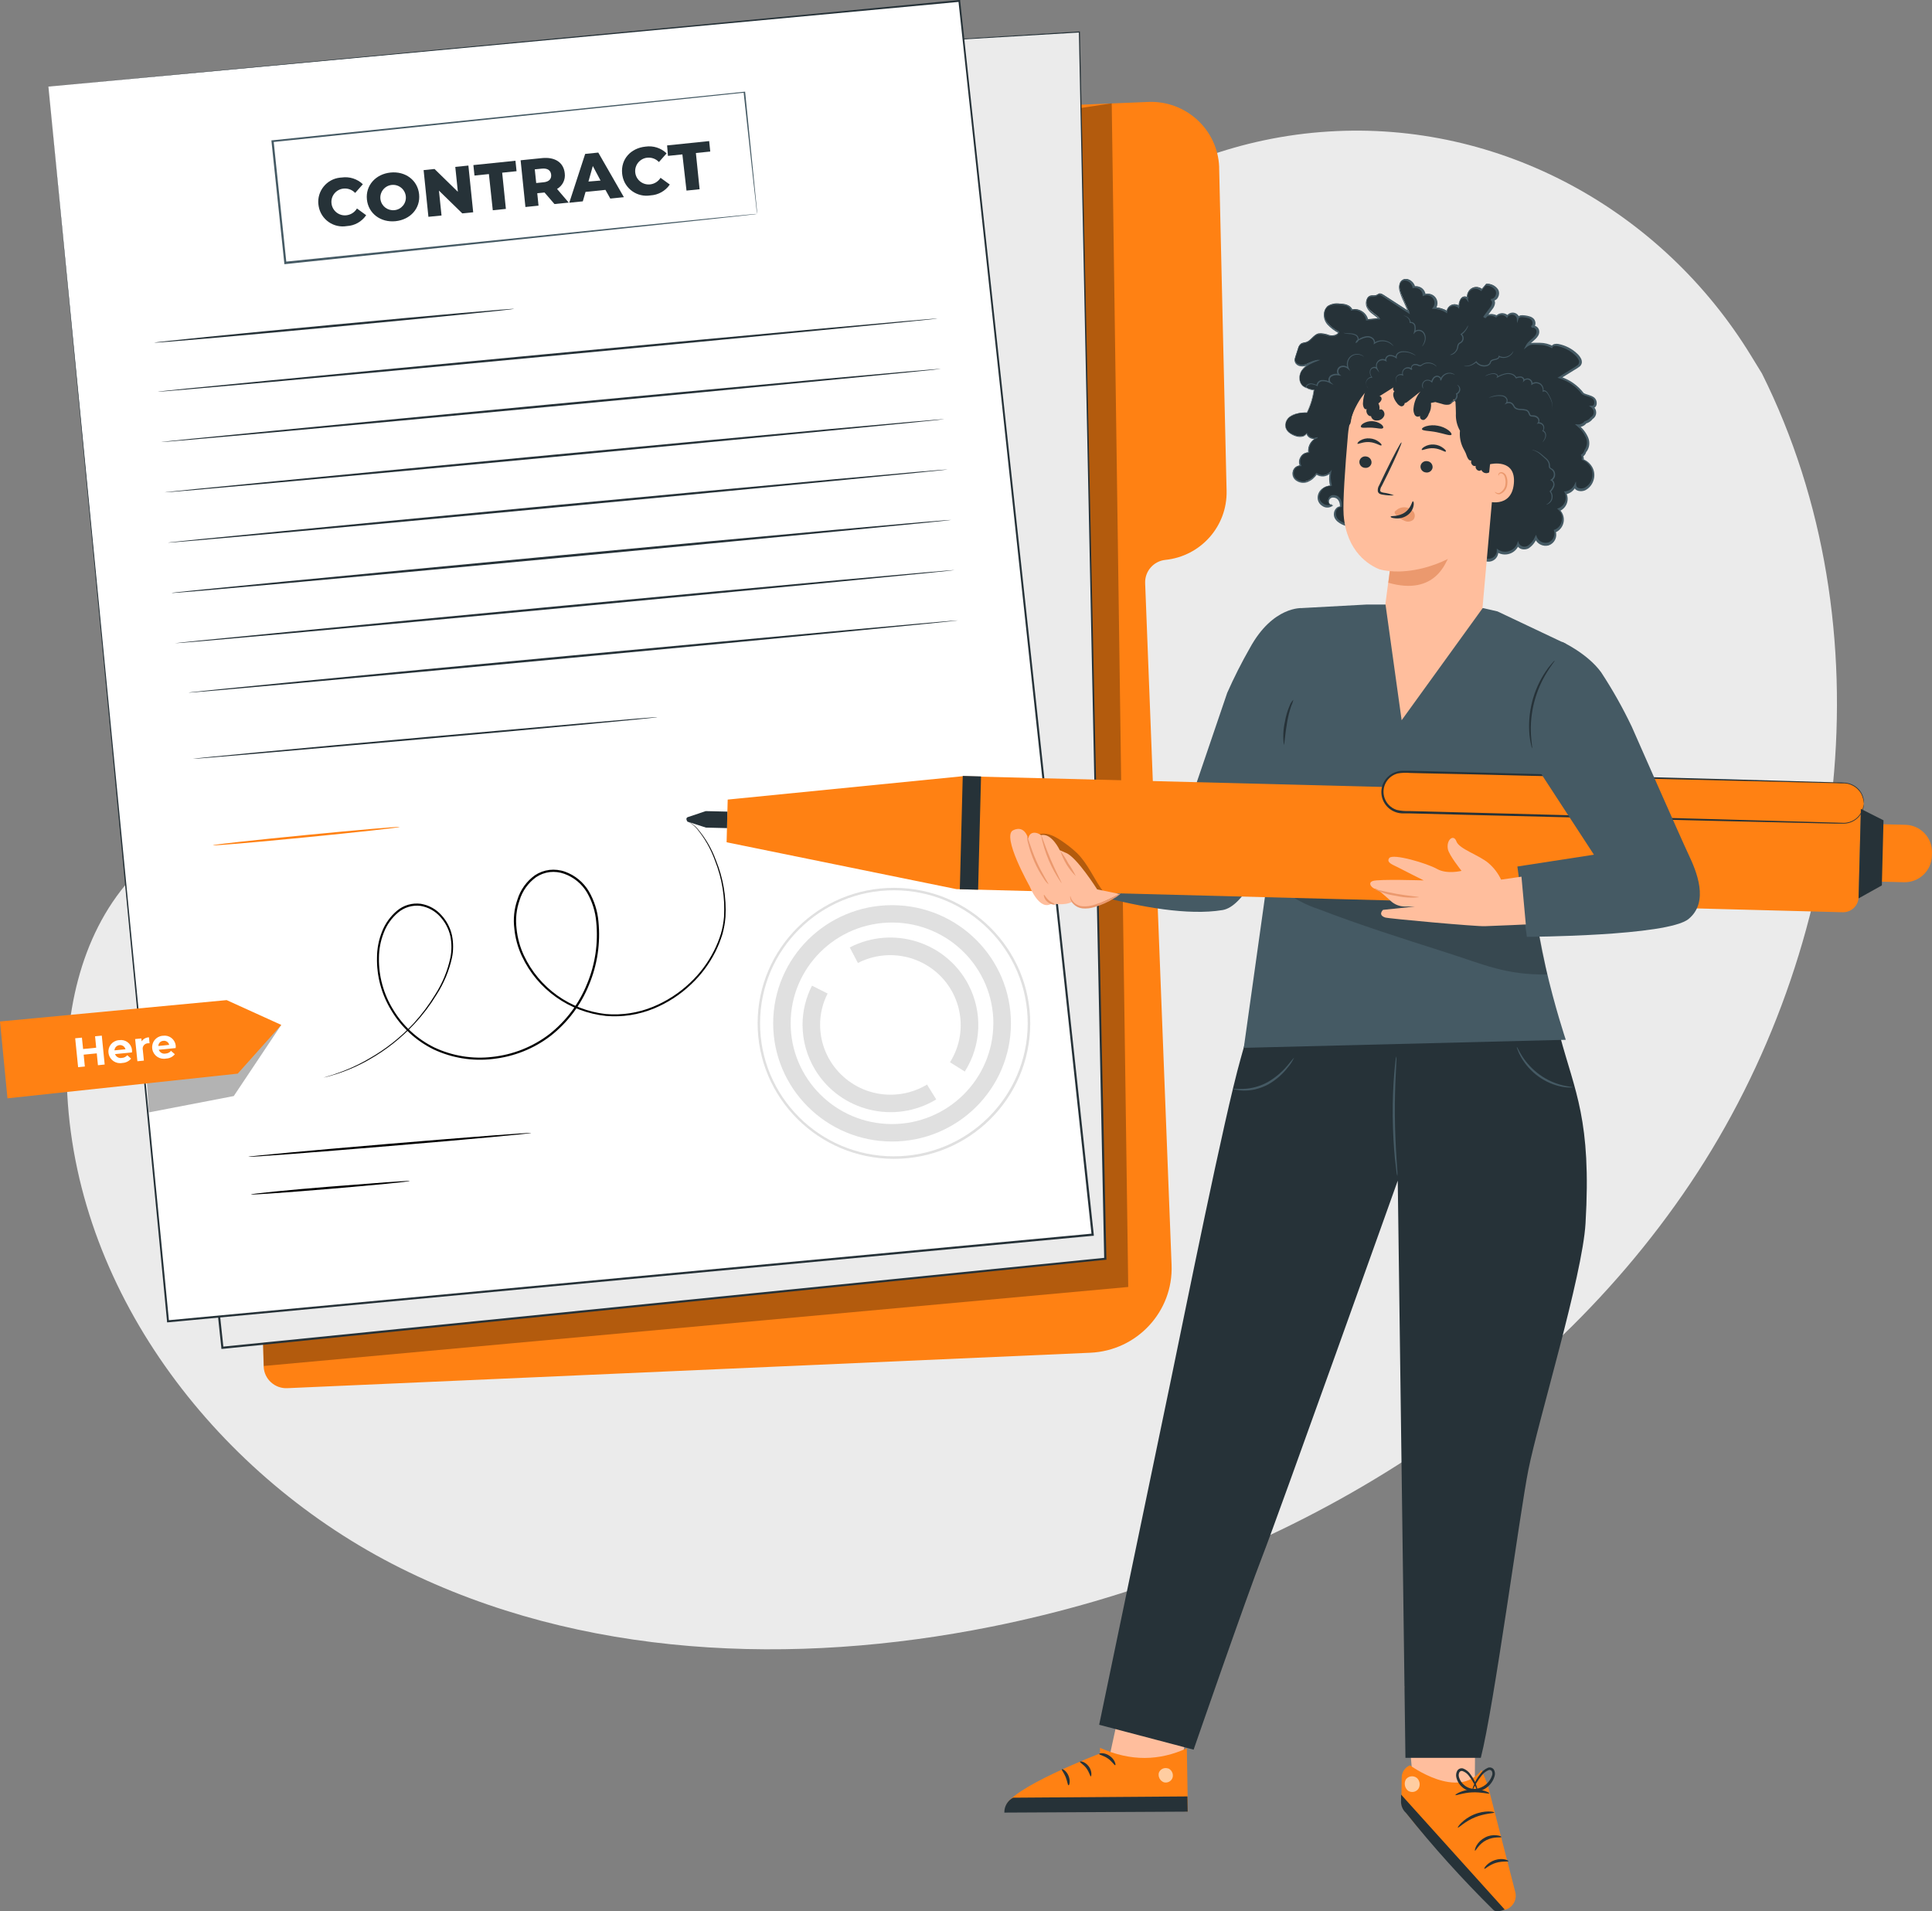 <svg width="188" height="186" viewBox="0 0 188 186" fill="none" xmlns="http://www.w3.org/2000/svg">
<rect x="0" y="0" width="188" height="186" fill="#808080" stroke="none"/>
<g clip-path="url(#clip0_281_79095)">
<path d="M171.454 36.349L170.417 34.658C161.697 20.368 145.925 11.754 129.302 12.798C127.159 12.929 125.025 13.221 122.925 13.669C107.807 16.885 94.653 28.251 89.199 42.807C85.993 51.366 85.1 61.222 78.995 68.014C71.079 76.856 57.632 77.135 45.813 76.768C33.995 76.4 20.539 76.717 12.653 85.593C7.717 91.155 6.148 99.059 6.548 106.506C7.602 126.219 21.428 143.844 38.99 152.606C56.552 161.367 77.252 162.154 96.481 158.299C123.456 152.885 149.092 138.091 164.478 115.166C179.863 92.241 183.775 61.066 171.454 36.349Z" fill="#EBEBEB"/>
<path d="M91.273 10.765L111.727 9.92C115.387 9.768 118.482 12.595 118.635 16.235C118.635 16.277 118.635 16.323 118.635 16.366L119.358 47.773C119.434 51.21 116.845 54.13 113.406 54.485C112.254 54.603 111.391 55.593 111.433 56.746L114.005 123.104C114.18 127.627 110.647 131.439 106.098 131.642L27.957 135.091C26.741 135.146 25.713 134.212 25.657 133.003C25.657 132.994 25.657 132.986 25.657 132.977L22.214 17.769C22.18 16.594 23.081 15.605 24.259 15.52L91.273 10.765Z" fill="#FF8113"/>
<g opacity="0.3">
<path d="M25.602 130.754L25.67 132.93L109.787 125.242L108.18 10.055C108.18 10.055 87.774 13.132 87.391 13.132C87.008 13.132 25.602 130.754 25.602 130.754Z" fill="black"/>
</g>
<path d="M80.622 4.581L105.034 3.102L107.555 122.49L21.634 131.155L8.982 12.392L80.622 4.581Z" fill="#EBEBEB"/>
<path d="M80.644 4.582C80.644 4.582 80.219 4.637 79.368 4.73L75.653 5.153L61.381 6.729L8.991 12.473L9.063 12.384C12.464 44.202 16.873 85.538 21.745 131.152L21.622 131.055L40.88 129.115L107.546 122.399L107.448 122.504C106.373 70.302 105.489 27.486 104.983 3.111L105.038 3.162L86.872 4.24L82.195 4.506L80.614 4.591C80.614 4.591 81.145 4.548 82.191 4.481L86.868 4.185L105.034 3.061H105.085V3.111C105.612 27.49 106.534 70.314 107.661 122.504V122.597H107.568L40.906 129.322L21.647 131.266H21.537V131.16C16.69 85.551 12.294 44.215 8.91 12.393V12.308H8.991L61.364 6.645L75.64 5.11L79.355 4.717C80.193 4.62 80.644 4.582 80.644 4.582Z" fill="#263238"/>
<path d="M4.711 8.427L16.343 128.581L106.332 120.153L93.352 0.088L4.711 8.427Z" fill="white"/>
<path d="M4.711 8.424L93.344 0H93.433V0.089C97.085 33.792 101.578 75.322 106.434 120.154V120.264H106.323L105.685 120.323L16.351 128.683H16.253V128.582C9.417 57.448 4.796 9.303 4.711 8.424C4.796 9.303 9.498 57.452 16.445 128.573L16.334 128.484L105.681 120.107L106.319 120.044L106.221 120.166C101.379 75.322 96.902 33.804 93.263 0.097L93.361 0.178L4.711 8.424Z" fill="#263238"/>
<path d="M73.723 99.554C73.74 92.271 79.696 86.383 87.021 86.4C94.346 86.417 100.268 92.339 100.251 99.621C100.234 106.904 94.282 112.791 86.957 112.774C79.632 112.749 73.71 106.836 73.723 99.554ZM100.005 99.617C100.022 92.466 94.21 86.654 87.017 86.637C79.823 86.62 73.978 92.398 73.961 99.549C73.944 106.701 79.755 112.512 86.949 112.529C86.949 112.529 86.953 112.529 86.957 112.529C94.138 112.538 99.971 106.768 100.005 99.63V99.617Z" fill="#E0E0E0"/>
<path d="M75.236 99.557C75.253 93.204 80.444 88.069 86.834 88.086C93.224 88.103 98.389 93.264 98.372 99.616C98.355 105.969 93.164 111.104 86.775 111.087C80.389 111.066 75.224 105.905 75.236 99.557ZM96.663 99.608C96.676 94.193 92.272 89.789 86.826 89.777C81.38 89.764 76.95 94.143 76.937 99.557C76.924 104.971 81.329 109.375 86.775 109.388C92.212 109.396 96.629 105.03 96.659 99.629V99.608H96.663Z" fill="#E0E0E0"/>
<path d="M78.094 99.726C78.094 98.403 78.413 97.101 79.012 95.922L80.534 96.687C80.049 97.634 79.799 98.678 79.803 99.739C79.816 103.504 82.898 106.543 86.686 106.531C87.927 106.526 89.147 106.184 90.21 105.546L91.103 106.991C87.06 109.434 81.797 108.154 79.339 104.138C78.527 102.807 78.094 101.281 78.094 99.726Z" fill="#E0E0E0"/>
<path d="M82.689 92.199C86.881 90.031 92.051 91.649 94.232 95.817C95.635 98.496 95.503 101.721 93.883 104.278L92.442 103.374C94.449 100.183 93.471 95.981 90.265 93.987C88.212 92.71 85.631 92.605 83.48 93.712L82.689 92.199Z" fill="#E0E0E0"/>
<path d="M30.981 19.895C30.84 18.597 31.784 17.426 33.089 17.287C33.145 17.283 33.196 17.278 33.251 17.274C34.003 17.164 34.76 17.405 35.309 17.929L34.56 18.775C34.271 18.466 33.85 18.31 33.429 18.352C32.707 18.424 32.179 19.066 32.256 19.785C32.333 20.503 32.974 21.027 33.697 20.951C34.131 20.905 34.514 20.66 34.735 20.288L35.632 20.943C35.206 21.568 34.514 21.961 33.757 22C32.464 22.224 31.231 21.361 31.01 20.076C31.002 20.017 30.993 19.958 30.985 19.895H30.981Z" fill="#263238"/>
<path d="M35.703 19.412C35.562 18.051 36.553 16.939 37.998 16.791C39.444 16.643 40.643 17.531 40.783 18.905C40.923 20.278 39.933 21.377 38.487 21.525C37.042 21.673 35.843 20.777 35.703 19.412ZM39.478 19.027C39.367 18.355 38.73 17.899 38.054 18.005C37.378 18.114 36.919 18.748 37.025 19.42C37.131 20.067 37.722 20.519 38.377 20.452C39.053 20.392 39.55 19.797 39.491 19.125C39.491 19.091 39.482 19.057 39.478 19.027Z" fill="#263238"/>
<path d="M45.578 16.111L46.046 20.659L44.983 20.765L42.713 18.55L42.964 20.972L41.688 21.099L41.221 16.555L42.283 16.445L44.554 18.664L44.303 16.242L45.578 16.111Z" fill="#263238"/>
<path d="M47.574 16.94L46.171 17.084L46.065 16.065L50.158 15.643L50.265 16.661L48.866 16.805L49.227 20.33L47.952 20.461L47.574 16.94Z" fill="#263238"/>
<path d="M52.986 18.733L52.28 18.805L52.403 20.013L51.128 20.144L50.66 15.597L52.748 15.385C53.998 15.258 54.848 15.808 54.954 16.86C55.039 17.473 54.746 18.078 54.206 18.386L55.341 19.717L53.955 19.857L52.986 18.733ZM52.756 16.408L52.038 16.48L52.178 17.811L52.896 17.739C53.432 17.684 53.674 17.41 53.632 16.995C53.589 16.581 53.292 16.366 52.756 16.408Z" fill="#263238"/>
<path d="M58.915 18.478L56.98 18.673L56.712 19.594L55.395 19.729L56.942 14.979L58.217 14.848L60.709 19.188L59.387 19.324L58.915 18.478ZM58.438 17.57L57.686 16.154L57.261 17.667L58.438 17.57Z" fill="#263238"/>
<path d="M60.539 16.889C60.399 15.502 61.364 14.416 62.813 14.268C63.562 14.158 64.323 14.399 64.867 14.923L64.119 15.769C63.83 15.46 63.409 15.304 62.988 15.346C62.265 15.418 61.742 16.06 61.814 16.779C61.887 17.497 62.533 18.017 63.255 17.945C63.676 17.903 64.055 17.662 64.276 17.303L65.177 17.958C64.752 18.584 64.055 18.973 63.298 19.015C62.001 19.23 60.777 18.36 60.564 17.075C60.556 17.011 60.547 16.952 60.539 16.889Z" fill="#263238"/>
<path d="M66.402 15.026L64.999 15.17L64.914 14.151L69.008 13.729L69.114 14.747L67.716 14.891L68.077 18.416L66.802 18.547L66.402 15.026Z" fill="#263238"/>
<path d="M91.222 30.998C91.222 31.061 74.246 32.688 53.299 34.671C32.353 36.653 15.356 38.183 15.352 38.12C15.347 38.056 32.323 36.429 53.278 34.451C74.233 32.473 91.217 30.939 91.222 30.998Z" fill="#263238"/>
<path d="M50.035 30.056C50.035 30.116 42.203 30.902 32.532 31.81C22.86 32.719 15.016 33.404 15.012 33.345C15.008 33.285 22.838 32.499 32.515 31.591C42.191 30.682 50.035 29.997 50.035 30.056Z" fill="#263238"/>
<path d="M91.554 35.896C91.554 35.956 74.578 37.587 53.627 39.565C32.677 41.543 15.688 43.077 15.68 43.018C15.671 42.959 32.651 41.328 53.61 39.345C74.57 37.363 91.546 35.833 91.554 35.896Z" fill="#263238"/>
<path d="M91.885 40.791C91.885 40.85 74.909 42.481 53.958 44.459C33.008 46.438 16.023 47.972 16.023 47.913C16.023 47.853 32.995 46.222 53.95 44.244C74.905 42.266 91.876 40.731 91.885 40.791Z" fill="#263238"/>
<path d="M92.212 45.685C92.212 45.749 75.236 47.376 54.29 49.358C33.343 51.34 16.346 52.87 16.342 52.807C16.337 52.744 33.313 51.116 54.268 49.138C75.223 47.16 92.208 45.626 92.212 45.685Z" fill="#263238"/>
<path d="M92.548 50.601C92.548 50.66 75.572 52.291 54.626 54.269C33.679 56.247 16.678 57.786 16.674 57.706C16.67 57.625 33.645 56.015 54.6 54.033C75.555 52.05 92.548 50.52 92.548 50.601Z" fill="#263238"/>
<path d="M92.876 55.478C92.876 55.537 75.9 57.169 54.954 59.147C34.007 61.125 17.01 62.659 17.006 62.6C17.002 62.541 33.977 60.909 54.932 58.931C75.887 56.953 92.872 55.419 92.876 55.478Z" fill="#263238"/>
<path d="M93.207 60.372C93.207 60.436 76.452 62.063 55.794 63.999C35.137 65.934 18.348 67.465 18.34 67.401C18.331 67.338 35.09 65.71 55.773 63.779C76.456 61.847 93.198 60.322 93.207 60.372Z" fill="#263238"/>
<path d="M63.971 69.79C63.971 69.853 53.861 70.808 41.375 71.903C28.889 72.998 18.766 73.898 18.762 73.847C18.758 73.797 28.872 72.833 41.358 71.734C53.844 70.635 63.967 69.731 63.971 69.79Z" fill="#263238"/>
<path d="M51.683 110.255C51.683 110.318 45.532 110.885 37.934 111.523C30.337 112.161 24.168 112.635 24.164 112.575C24.16 112.516 30.316 111.946 37.917 111.307C45.519 110.669 51.679 110.196 51.683 110.255Z" fill="black"/>
<path d="M39.862 114.93C39.862 114.994 36.41 115.332 32.145 115.691C27.881 116.05 24.416 116.295 24.412 116.236C24.408 116.177 27.86 115.813 32.128 115.475C36.397 115.137 39.853 114.871 39.862 114.93Z" fill="black"/>
<path d="M38.913 80.475C38.913 80.534 34.853 80.983 29.837 81.477C24.82 81.972 20.743 82.322 20.734 82.255C20.726 82.187 24.794 81.748 29.815 81.257C34.836 80.767 38.905 80.416 38.913 80.475Z" fill="#FF8113"/>
<g opacity="0.3">
<path d="M14.488 108.253L22.748 106.663L27.37 99.74L14.203 104.039L14.488 108.253Z" fill="black"/>
</g>
<path d="M0 99.406L22.056 97.326L27.37 99.74L23.132 104.482L0.727 106.883L0 99.406Z" fill="#FF8113"/>
<path d="M9.905 100.783L10.186 103.594L9.531 103.662L9.417 102.508L8.141 102.634L8.256 103.788L7.601 103.852L7.316 101.041L7.971 100.978L8.086 102.085L9.361 101.958L9.251 100.847L9.905 100.783Z" fill="white"/>
<path d="M12.84 102.418L11.194 102.579C11.292 102.85 11.577 103.01 11.862 102.951C12.066 102.943 12.257 102.845 12.385 102.689L12.759 103.019C12.55 103.272 12.24 103.429 11.909 103.441C11.292 103.564 10.697 103.167 10.574 102.558C10.565 102.524 10.561 102.49 10.557 102.452C10.484 101.848 10.922 101.298 11.53 101.227C11.556 101.227 11.577 101.222 11.602 101.222C12.193 101.129 12.746 101.531 12.835 102.118C12.84 102.156 12.844 102.194 12.848 102.228C12.84 102.296 12.84 102.364 12.84 102.418ZM11.139 102.216L12.21 102.11C12.138 101.818 11.841 101.645 11.552 101.717C11.318 101.776 11.152 101.979 11.139 102.216Z" fill="white"/>
<path d="M14.494 100.947L14.553 101.526H14.409C14.116 101.526 13.877 101.767 13.882 102.059C13.882 102.105 13.89 102.152 13.899 102.194L14.001 103.213L13.371 103.276L13.15 101.116L13.754 101.057L13.784 101.34C13.941 101.104 14.205 100.956 14.494 100.947Z" fill="white"/>
<path d="M17.095 101.992L15.449 102.156C15.547 102.427 15.832 102.587 16.117 102.528C16.321 102.516 16.508 102.423 16.64 102.266L17.014 102.592C16.805 102.85 16.495 103.002 16.164 103.014C15.551 103.137 14.956 102.748 14.829 102.139C14.82 102.101 14.816 102.063 14.812 102.025C14.744 101.417 15.181 100.867 15.794 100.8C15.815 100.8 15.836 100.8 15.857 100.795C16.448 100.707 17.001 101.112 17.09 101.7C17.095 101.734 17.099 101.772 17.103 101.806C17.095 101.869 17.095 101.941 17.095 101.992ZM15.394 101.793L16.465 101.683C16.406 101.421 16.155 101.252 15.887 101.29C15.619 101.307 15.411 101.527 15.407 101.793H15.394Z" fill="white"/>
<path d="M66.878 79.934C66.904 79.938 66.929 79.946 66.955 79.959C67.031 79.984 67.103 80.018 67.171 80.06C67.439 80.221 67.677 80.42 67.881 80.656C68.655 81.565 69.259 82.601 69.667 83.721C70.381 85.47 70.696 87.351 70.594 89.236C70.551 89.807 70.449 90.373 70.292 90.927C70.113 91.506 69.888 92.072 69.616 92.618C69.021 93.801 68.226 94.87 67.261 95.779C66.206 96.789 64.969 97.592 63.617 98.15C62.146 98.755 60.548 99 58.962 98.865C55.404 98.488 52.304 96.29 50.791 93.066C50.391 92.216 50.14 91.307 50.051 90.377C49.928 89.422 50.03 88.454 50.349 87.546C50.642 86.595 51.237 85.762 52.049 85.179C52.474 84.896 52.959 84.718 53.465 84.655C53.975 84.6 54.494 84.655 54.978 84.828C55.956 85.179 56.781 85.859 57.308 86.751C57.827 87.651 58.146 88.653 58.235 89.684C58.443 91.776 58.129 93.886 57.321 95.826C56.535 97.782 55.246 99.499 53.584 100.805C51.952 102.056 50.004 102.833 47.955 103.053C45.983 103.29 43.98 102.964 42.182 102.119C40.469 101.274 39.04 99.951 38.071 98.315C37.127 96.772 36.647 94.997 36.685 93.192C36.685 92.322 36.855 91.464 37.178 90.656C37.484 89.87 37.986 89.173 38.632 88.628C39.27 88.091 40.107 87.846 40.936 87.951C41.723 88.078 42.446 88.476 42.968 89.076C43.478 89.634 43.831 90.318 43.989 91.058C44.125 91.755 44.125 92.474 43.989 93.171C43.704 94.465 43.194 95.695 42.475 96.806C41.863 97.812 41.153 98.75 40.349 99.613C39.07 100.999 37.582 102.178 35.937 103.108C34.904 103.7 33.811 104.182 32.672 104.541C31.893 104.786 31.473 104.871 31.473 104.871L31.774 104.778C31.974 104.71 32.276 104.642 32.659 104.499C33.785 104.122 34.87 103.632 35.894 103.032C37.518 102.115 38.989 100.952 40.256 99.583C41.042 98.721 41.744 97.782 42.348 96.785C43.053 95.686 43.555 94.469 43.827 93.192C43.963 92.508 43.963 91.806 43.827 91.121C43.67 90.411 43.33 89.756 42.841 89.219C42.339 88.653 41.659 88.277 40.911 88.154C40.129 88.061 39.342 88.294 38.742 88.801C38.118 89.325 37.637 89.997 37.348 90.758C37.038 91.54 36.876 92.373 36.872 93.214C36.842 94.98 37.318 96.722 38.245 98.231C39.197 99.828 40.596 101.117 42.271 101.937C44.031 102.766 45.995 103.083 47.93 102.85C49.941 102.63 51.854 101.865 53.456 100.64C55.085 99.355 56.352 97.668 57.125 95.749C57.92 93.839 58.227 91.764 58.018 89.706C57.933 88.704 57.627 87.736 57.125 86.865C56.628 86.016 55.842 85.369 54.91 85.035C54.456 84.87 53.975 84.815 53.495 84.866C53.023 84.925 52.568 85.094 52.173 85.356C51.399 85.914 50.833 86.705 50.557 87.613C50.251 88.493 50.149 89.431 50.264 90.356C50.353 91.265 50.595 92.153 50.982 92.981C52.457 96.134 55.484 98.298 58.962 98.683C60.518 98.814 62.087 98.573 63.532 97.981C64.867 97.436 66.087 96.646 67.133 95.657C68.09 94.76 68.88 93.708 69.471 92.541C69.743 92.009 69.969 91.451 70.147 90.88C70.305 90.34 70.407 89.786 70.454 89.228C70.568 87.356 70.266 85.479 69.569 83.733C69.17 82.622 68.583 81.582 67.83 80.669C67.631 80.437 67.397 80.23 67.142 80.06C67.057 80.014 66.967 79.972 66.878 79.934Z" fill="black"/>
<path d="M73.672 20.807C73.672 20.807 73.672 20.735 73.642 20.6C73.612 20.464 73.604 20.257 73.574 20C73.515 19.463 73.425 18.685 73.311 17.675C73.09 15.646 72.766 12.692 72.358 8.955L72.435 9.015L26.524 13.829L26.622 13.706C27.047 17.776 27.472 21.737 27.868 25.566L27.749 25.469L60.51 22.117L70.16 21.145L72.762 20.887L73.442 20.824H73.676L73.455 20.853L72.792 20.929L70.22 21.212L60.599 22.24L27.77 25.701H27.664V25.596C27.264 21.792 26.843 17.806 26.418 13.761V13.651H26.529L72.443 8.926H72.511V8.989C72.89 12.747 73.187 15.718 73.391 17.755C73.493 18.761 73.566 19.535 73.621 20.067C73.642 20.321 73.663 20.519 73.676 20.659V20.807H73.672Z" fill="#455A64"/>
<path d="M125.096 41.213C125.151 40.959 125.291 40.735 125.495 40.575C126.001 40.253 126.597 40.105 127.196 40.152C127.545 39.45 127.774 38.698 127.876 37.92C127.596 37.929 127.319 37.848 127.081 37.696C127.039 37.696 126.992 37.675 126.949 37.658C126.384 37.396 126.329 36.555 126.686 36.048C127.094 35.574 127.634 35.228 128.238 35.054C127.821 35.148 127.417 35.287 127.034 35.477C126.609 35.604 126.048 35.477 126.001 35.054C126.001 34.923 126.018 34.797 126.065 34.674L126.307 33.926C126.346 33.715 126.465 33.529 126.639 33.402C126.775 33.351 126.92 33.313 127.064 33.296C127.545 33.169 127.791 32.59 128.267 32.451C128.633 32.413 128.999 32.468 129.339 32.607C129.692 32.692 130.163 32.607 130.274 32.278C129.794 32.037 129.377 31.686 129.058 31.255C128.739 30.803 128.786 30.19 129.173 29.792C129.53 29.564 129.955 29.48 130.372 29.547C130.839 29.547 131.422 29.674 131.545 30.122C132.196 29.957 132.859 30.35 133.02 30.997C133.025 31.022 133.033 31.044 133.037 31.069L134.245 30.951C133.909 30.591 133.429 30.372 133.139 29.974C132.85 29.577 132.901 28.863 133.386 28.757C133.56 28.719 133.756 28.778 133.922 28.71C134.087 28.643 134.143 28.554 134.275 28.55C134.368 28.558 134.462 28.592 134.534 28.651L137.085 30.3C136.855 29.771 136.63 29.243 136.4 28.71C136.171 28.178 136.022 27.548 136.464 27.248C136.906 26.948 137.51 27.375 137.599 27.882C138.058 27.793 138.505 28.093 138.594 28.554C138.598 28.584 138.602 28.613 138.607 28.639C139.053 28.486 139.534 28.723 139.687 29.167C139.772 29.416 139.738 29.687 139.589 29.907C140.018 29.915 140.435 30.042 140.8 30.266C140.843 29.869 141.2 29.577 141.604 29.615C141.74 29.628 141.872 29.683 141.978 29.767C141.965 29.514 142.033 29.264 142.165 29.049C142.288 28.85 142.552 28.791 142.752 28.913C142.777 28.93 142.803 28.947 142.824 28.972C142.714 28.52 142.99 28.059 143.445 27.95C143.713 27.886 143.993 27.95 144.202 28.127L144.627 27.624C145.065 27.59 145.481 27.814 145.689 28.199C145.868 28.588 145.57 29.15 145.141 29.112C145.443 29.112 145.375 29.585 145.201 29.83L144.465 30.845C144.784 30.549 145.264 30.507 145.63 30.743C145.911 30.456 146.374 30.443 146.663 30.722C146.672 30.731 146.676 30.735 146.684 30.743C146.867 30.473 147.233 30.401 147.505 30.583C147.624 30.663 147.713 30.781 147.747 30.921C147.819 30.727 148.092 30.714 148.3 30.735C148.606 30.735 148.908 30.836 149.15 31.022C149.367 31.234 149.363 31.673 149.082 31.779C149.337 31.635 149.669 31.914 149.673 32.202C149.643 32.497 149.49 32.768 149.248 32.946C149.01 33.119 148.801 33.334 148.64 33.579C148.891 33.419 149.193 33.355 149.49 33.402C150.022 33.377 150.549 33.478 151.029 33.706C151.123 33.499 151.412 33.491 151.633 33.533C152.33 33.681 152.968 34.023 153.469 34.526C153.703 34.763 153.895 35.118 153.754 35.41C153.669 35.536 153.55 35.638 153.414 35.705L151.782 36.711C152.674 36.99 153.457 37.54 154.014 38.284C154.341 38.474 154.758 38.495 155.051 38.727C155.344 38.96 155.323 39.573 154.949 39.573C155.183 39.767 155.264 40.093 155.149 40.372C155.089 40.486 155 40.583 154.894 40.651C154.843 40.722 154.783 40.79 154.715 40.849C154.588 40.951 154.443 41.031 154.29 41.077C154.12 41.306 153.844 41.432 153.559 41.416C153.869 41.673 154.133 41.982 154.333 42.328C154.609 42.785 154.609 43.36 154.333 43.816C154.316 43.837 154.294 43.858 154.273 43.88C154.235 44.066 154.12 44.226 153.963 44.332C154.026 44.455 154.043 44.59 154.022 44.725C154.847 45.033 155.259 45.951 154.949 46.766C154.838 47.062 154.639 47.316 154.379 47.502C154.001 47.768 153.308 47.717 153.27 47.261C153.091 47.633 152.738 47.886 152.33 47.946C152.628 48.533 152.39 49.252 151.799 49.547C151.769 49.564 151.735 49.577 151.701 49.59C152.207 50.076 152.22 50.879 151.731 51.382C151.607 51.509 151.463 51.606 151.297 51.673C151.501 52.172 151.259 52.743 150.753 52.946C150.251 53.149 149.677 52.908 149.473 52.405C149.46 52.375 149.452 52.341 149.439 52.312C149.29 52.679 149.035 52.996 148.708 53.225C148.372 53.436 147.93 53.339 147.717 53.005C147.709 52.992 147.7 52.98 147.692 52.963C147.42 53.652 146.638 53.99 145.945 53.719C145.864 53.685 145.783 53.647 145.711 53.601C145.753 54.074 145.4 54.497 144.92 54.539C144.444 54.581 144.019 54.231 143.98 53.753L141.731 53.732C141.234 53.74 140.737 53.702 140.243 53.622C139.623 53.499 139.04 53.229 138.543 52.836C138.245 52.481 137.735 52.392 137.336 52.624C136.12 52.971 134.806 52.663 133.875 51.813C133.743 51.669 133.59 51.547 133.42 51.454C133.207 51.378 132.982 51.344 132.757 51.361C132.204 51.352 131.656 51.272 131.12 51.128C130.648 51.044 130.231 50.773 129.968 50.372C129.751 49.949 130.006 49.307 130.478 49.315C130.529 49.011 130.436 48.698 130.227 48.47C130.002 48.229 129.624 48.216 129.377 48.436C129.211 48.601 129.211 48.867 129.377 49.032C129.432 49.087 129.5 49.125 129.577 49.146C129.071 49.497 128.28 49.007 128.267 48.394C128.31 47.755 128.841 47.261 129.483 47.265C129.36 46.826 129.351 46.361 129.449 45.913C129.109 46.314 128.51 46.378 128.089 46.065C127.842 46.475 127.438 46.762 126.971 46.864C126.49 46.948 126.014 46.69 125.831 46.242C125.712 45.849 125.938 45.439 126.333 45.321C126.401 45.3 126.469 45.291 126.537 45.291C126.324 44.852 126.507 44.324 126.949 44.112C127.068 44.057 127.196 44.023 127.328 44.023C127.243 43.402 127.591 42.798 128.178 42.561C127.829 42.751 127.387 42.624 127.196 42.278C127.175 42.24 127.158 42.202 127.145 42.164C126.86 42.612 126.159 42.502 125.7 42.236C125.287 42.075 125.036 41.652 125.092 41.213H125.096Z" fill="#263238"/>
<path d="M125.096 41.213C125.079 41.272 125.071 41.332 125.071 41.395C125.066 41.581 125.126 41.763 125.245 41.911C125.445 42.147 125.7 42.321 125.993 42.422C126.18 42.494 126.376 42.528 126.576 42.519C126.809 42.519 127.03 42.405 127.166 42.211H127.12C127.251 42.604 127.681 42.815 128.076 42.684C128.115 42.671 128.157 42.654 128.195 42.633L128.17 42.574C127.57 42.815 127.213 43.432 127.298 44.07L127.341 44.028C127.022 44.015 126.724 44.176 126.567 44.451C126.371 44.721 126.346 45.081 126.507 45.376L126.55 45.313C126.197 45.3 125.883 45.533 125.798 45.875C125.695 46.234 125.853 46.615 126.176 46.801C126.499 47.008 126.903 47.046 127.26 46.902C127.626 46.75 127.932 46.492 128.14 46.158H128.063C128.51 46.492 129.143 46.42 129.505 45.998L129.403 45.951C129.301 46.408 129.313 46.881 129.437 47.333L129.492 47.257C129.182 47.261 128.884 47.371 128.642 47.566C128.391 47.764 128.238 48.056 128.217 48.373C128.195 48.711 128.357 49.032 128.642 49.218C128.922 49.434 129.305 49.455 129.607 49.269L129.751 49.172L129.577 49.151C129.407 49.151 129.296 48.918 129.326 48.728C129.369 48.534 129.551 48.398 129.751 48.42C129.964 48.424 130.159 48.542 130.261 48.728C130.363 48.914 130.406 49.125 130.385 49.333L130.453 49.273C130.278 49.273 130.117 49.345 130.006 49.48C129.9 49.599 129.832 49.747 129.807 49.903C129.781 50.068 129.798 50.237 129.866 50.389C129.938 50.537 130.04 50.668 130.168 50.774C130.419 50.972 130.708 51.116 131.018 51.196C131.329 51.285 131.647 51.349 131.966 51.391C132.6 51.526 133.335 51.268 133.752 51.852C134.253 52.329 134.887 52.65 135.567 52.781C135.916 52.853 136.269 52.874 136.622 52.845C136.974 52.803 137.319 52.731 137.655 52.621C137.812 52.578 137.978 52.595 138.118 52.672C138.267 52.764 138.407 52.866 138.543 52.98C138.841 53.217 139.172 53.411 139.525 53.559C140.231 53.804 140.975 53.91 141.723 53.872L143.976 53.897L143.896 53.825C143.959 54.345 144.436 54.717 144.958 54.654C145.46 54.595 145.83 54.155 145.8 53.656L145.66 53.728C146.323 54.159 147.216 53.973 147.65 53.314C147.705 53.229 147.752 53.141 147.786 53.048H147.616C147.701 53.251 147.879 53.398 148.096 53.445C148.309 53.492 148.534 53.466 148.729 53.373C149.087 53.141 149.367 52.803 149.529 52.41H149.363C149.567 52.934 150.137 53.221 150.685 53.081C151.255 52.891 151.569 52.283 151.387 51.712L151.331 51.826C152.033 51.535 152.36 50.736 152.067 50.038C151.994 49.869 151.888 49.713 151.756 49.586L151.727 49.747C152.394 49.485 152.717 48.737 152.454 48.073C152.441 48.035 152.424 48.001 152.407 47.967L152.339 48.107C152.781 48.035 153.155 47.752 153.342 47.346L153.164 47.312C153.172 47.431 153.227 47.54 153.312 47.621C153.393 47.697 153.495 47.748 153.606 47.773C153.814 47.819 154.035 47.803 154.235 47.722C154.618 47.532 154.907 47.198 155.043 46.797C155.196 46.382 155.175 45.926 154.979 45.529C154.783 45.14 154.452 44.84 154.044 44.683L154.103 44.793C154.133 44.637 154.112 44.476 154.039 44.337L154.001 44.459C154.184 44.345 154.316 44.159 154.358 43.948V43.99C154.673 43.589 154.741 43.048 154.541 42.578C154.341 42.114 154.031 41.708 153.636 41.391L153.563 41.556C153.882 41.577 154.188 41.437 154.379 41.184L154.328 41.217C154.601 41.141 154.839 40.977 155 40.748L154.97 40.778C155.179 40.655 155.311 40.435 155.323 40.195C155.336 39.945 155.23 39.704 155.034 39.544L154.975 39.713C155.094 39.713 155.209 39.658 155.277 39.561C155.34 39.472 155.374 39.366 155.374 39.256C155.387 39.041 155.298 38.834 155.136 38.69C154.8 38.432 154.388 38.419 154.09 38.242L154.12 38.267C153.546 37.507 152.747 36.944 151.837 36.657L151.858 36.834L152.607 36.374L153.172 36.023C153.372 35.913 153.563 35.786 153.742 35.647C153.84 35.558 153.903 35.435 153.925 35.304C153.937 35.178 153.916 35.051 153.865 34.932C153.763 34.721 153.619 34.535 153.44 34.383C152.943 33.918 152.322 33.605 151.65 33.474C151.531 33.449 151.408 33.449 151.289 33.474C151.148 33.495 151.025 33.584 150.966 33.711L151.102 33.664C150.719 33.47 150.294 33.364 149.865 33.36H149.235C149.01 33.36 148.785 33.428 148.602 33.559L148.746 33.677C148.929 33.318 149.376 33.128 149.639 32.726C149.792 32.519 149.826 32.249 149.724 32.012C149.665 31.898 149.571 31.801 149.456 31.741C149.329 31.674 149.18 31.674 149.053 31.741L149.129 31.915C149.252 31.864 149.346 31.767 149.388 31.64C149.422 31.526 149.422 31.399 149.388 31.285C149.359 31.171 149.295 31.065 149.21 30.985C149.125 30.909 149.027 30.85 148.921 30.812C148.721 30.744 148.513 30.702 148.304 30.685C148.194 30.668 148.083 30.668 147.973 30.685C147.841 30.706 147.73 30.795 147.679 30.917L147.862 30.943C147.773 30.575 147.407 30.351 147.037 30.44C146.867 30.482 146.714 30.583 146.621 30.731H146.778C146.463 30.402 145.945 30.389 145.613 30.697C145.6 30.71 145.592 30.719 145.579 30.731H145.707C145.307 30.473 144.78 30.516 144.431 30.841L144.576 30.964L145.197 30.118C145.324 29.975 145.413 29.806 145.46 29.62C145.486 29.518 145.486 29.417 145.46 29.315C145.443 29.252 145.409 29.201 145.358 29.159C145.307 29.121 145.239 29.1 145.175 29.1V29.286C145.435 29.294 145.673 29.151 145.779 28.918C145.898 28.703 145.907 28.445 145.809 28.221C145.571 27.819 145.116 27.587 144.648 27.629H144.606L144.58 27.663L144.155 28.166H144.282C143.883 27.836 143.288 27.887 142.952 28.284C142.765 28.508 142.692 28.804 142.756 29.087L142.918 29.011C142.812 28.893 142.65 28.838 142.493 28.867C142.344 28.897 142.212 28.977 142.123 29.096C141.982 29.324 141.914 29.59 141.923 29.856L142.076 29.797C141.727 29.514 141.213 29.565 140.928 29.911C140.822 30.038 140.758 30.199 140.745 30.363L140.881 30.283C140.503 30.051 140.069 29.92 139.627 29.911L139.695 30.055C140.001 29.649 139.921 29.07 139.512 28.766C139.253 28.572 138.909 28.529 138.607 28.648L138.726 28.728C138.709 28.229 138.288 27.84 137.791 27.857C137.731 27.857 137.672 27.866 137.612 27.883L137.718 27.95C137.672 27.726 137.553 27.523 137.378 27.375C137.208 27.219 136.979 27.139 136.749 27.147C136.507 27.181 136.298 27.341 136.209 27.57C136.128 27.773 136.111 27.997 136.158 28.212C136.256 28.605 136.4 28.99 136.583 29.353L137.055 30.435L137.174 30.334L135.601 29.315L134.836 28.821C134.704 28.724 134.564 28.643 134.411 28.584C134.317 28.559 134.215 28.576 134.134 28.626C134.062 28.664 134.003 28.711 133.947 28.736C133.807 28.77 133.667 28.783 133.522 28.77C133.348 28.77 133.186 28.85 133.076 28.981C132.893 29.252 132.859 29.594 132.987 29.894C133.114 30.169 133.318 30.402 133.569 30.571C133.799 30.731 134.015 30.909 134.219 31.103L134.266 30.976L133.063 31.099L133.144 31.162C133.025 30.473 132.362 30.013 131.669 30.131C131.63 30.14 131.592 30.148 131.554 30.156L131.647 30.207C131.55 29.932 131.316 29.73 131.031 29.675C130.78 29.607 130.517 29.573 130.257 29.573C129.998 29.556 129.739 29.586 129.488 29.658C129.233 29.738 129.024 29.924 128.914 30.169C128.727 30.647 128.824 31.188 129.16 31.577C129.479 31.919 129.853 32.206 130.27 32.422L130.24 32.35C130.168 32.523 130.002 32.642 129.815 32.654C129.624 32.684 129.428 32.667 129.245 32.608C129.054 32.544 128.859 32.498 128.659 32.464C128.455 32.43 128.242 32.473 128.063 32.578C127.715 32.79 127.511 33.132 127.213 33.28C127.06 33.364 126.877 33.339 126.686 33.415C126.516 33.5 126.388 33.656 126.333 33.838C126.223 34.172 126.121 34.501 126.014 34.823C125.946 34.996 125.963 35.186 126.057 35.347C126.159 35.49 126.308 35.592 126.482 35.63C126.648 35.664 126.814 35.664 126.979 35.63C127.132 35.562 127.273 35.482 127.409 35.385C127.664 35.237 127.944 35.14 128.238 35.093V35.004C127.893 35.127 127.566 35.283 127.251 35.474C126.95 35.655 126.712 35.917 126.559 36.23C126.427 36.517 126.401 36.847 126.49 37.151C126.571 37.439 126.801 37.667 127.09 37.743C127.332 37.9 127.621 37.98 127.91 37.971L127.834 37.921C127.732 38.694 127.502 39.447 127.158 40.144C126.78 40.144 126.397 40.186 126.031 40.283C125.772 40.355 125.538 40.49 125.347 40.681C125.241 40.795 125.156 40.926 125.105 41.074C125.088 41.12 125.079 41.171 125.071 41.222C125.122 41.023 125.224 40.841 125.368 40.698C125.555 40.516 125.789 40.385 126.044 40.317C126.41 40.224 126.784 40.182 127.162 40.195C127.519 39.493 127.757 38.736 127.864 37.959V37.916H127.821C127.545 37.916 127.277 37.84 127.047 37.693C126.78 37.621 126.576 37.413 126.507 37.147C126.427 36.86 126.452 36.551 126.576 36.281C126.724 35.993 126.958 35.752 127.239 35.588C127.549 35.402 127.872 35.249 128.212 35.131L128.489 35.021H128.191C127.893 35.068 127.604 35.165 127.341 35.317C127.205 35.385 127.064 35.435 126.916 35.474C126.767 35.507 126.614 35.507 126.465 35.474C126.316 35.448 126.18 35.364 126.095 35.237C126.023 35.106 126.014 34.954 126.07 34.814L126.384 33.838C126.427 33.677 126.533 33.546 126.682 33.47C126.86 33.436 127.035 33.39 127.209 33.335C127.57 33.161 127.774 32.815 128.089 32.629C128.404 32.443 128.799 32.561 129.177 32.675C129.377 32.743 129.594 32.76 129.802 32.726C130.036 32.705 130.236 32.553 130.321 32.337V32.291L130.278 32.266C129.875 32.046 129.513 31.762 129.211 31.42C128.91 31.069 128.82 30.583 128.982 30.152C129.08 29.949 129.262 29.793 129.479 29.73C129.713 29.662 129.955 29.637 130.198 29.654C130.449 29.654 130.695 29.687 130.937 29.751C131.171 29.793 131.367 29.954 131.452 30.173V30.245L131.524 30.224C132.136 30.072 132.757 30.444 132.91 31.052C132.914 31.074 132.919 31.095 132.923 31.116V31.188H132.991L134.198 31.069H134.347L134.245 30.959C134.037 30.761 133.816 30.575 133.578 30.41C133.348 30.258 133.165 30.047 133.046 29.797C132.94 29.548 132.965 29.265 133.114 29.041C133.195 28.943 133.314 28.884 133.441 28.884C133.599 28.897 133.76 28.884 133.913 28.838C134.071 28.762 134.168 28.66 134.275 28.694C134.402 28.753 134.526 28.825 134.64 28.91L135.41 29.408L136.979 30.431L137.208 30.579L137.098 30.33L136.63 29.244C136.456 28.893 136.32 28.521 136.226 28.14C136.188 27.959 136.201 27.768 136.269 27.595C136.337 27.43 136.49 27.32 136.668 27.299C137.051 27.308 137.378 27.582 137.451 27.959V28.052L137.544 28.026C137.944 27.942 138.335 28.195 138.424 28.593C138.433 28.626 138.437 28.664 138.437 28.698V28.829L138.56 28.779C138.947 28.626 139.385 28.817 139.534 29.201C139.627 29.442 139.593 29.713 139.44 29.92L139.334 30.055H139.508C139.921 30.063 140.324 30.186 140.673 30.402L140.818 30.49V30.326C140.864 29.975 141.187 29.73 141.54 29.78C141.651 29.793 141.753 29.839 141.842 29.903L141.987 30.047V29.844C141.974 29.611 142.029 29.379 142.148 29.18C142.263 29.02 142.573 28.956 142.667 29.1L142.918 29.438L142.829 29.015C142.743 28.605 143.007 28.204 143.415 28.119C143.641 28.073 143.879 28.128 144.057 28.276L144.129 28.335L144.189 28.263L144.614 27.76L144.546 27.79C144.941 27.756 145.32 27.946 145.528 28.28C145.694 28.597 145.443 29.125 145.082 29.079V29.265C145.133 29.26 145.175 29.294 145.18 29.345C145.197 29.417 145.197 29.489 145.18 29.561C145.141 29.717 145.06 29.861 144.954 29.983L144.329 30.828L144.47 30.955C144.754 30.689 145.184 30.647 145.515 30.858L145.583 30.909L145.643 30.845C145.881 30.596 146.281 30.587 146.531 30.824C146.54 30.833 146.544 30.837 146.553 30.845L146.651 30.959L146.71 30.824C146.872 30.6 147.186 30.554 147.411 30.714C147.501 30.778 147.565 30.866 147.594 30.972L147.633 31.445L147.777 30.993C147.815 30.875 148.024 30.845 148.202 30.866C148.394 30.879 148.585 30.917 148.768 30.976C148.938 31.027 149.07 31.158 149.121 31.327C149.163 31.488 149.121 31.682 148.976 31.724L149.057 31.898C149.184 31.817 149.384 31.932 149.482 32.092C149.55 32.27 149.52 32.468 149.405 32.616C149.193 32.959 148.742 33.145 148.504 33.58L148.279 34.003L148.653 33.703C148.933 33.478 149.38 33.555 149.78 33.563C150.179 33.563 150.575 33.656 150.932 33.838L151.029 33.897L151.068 33.795C151.119 33.66 151.353 33.639 151.544 33.677C151.752 33.715 151.96 33.779 152.156 33.859C152.556 34.015 152.921 34.243 153.236 34.535C153.393 34.666 153.521 34.835 153.61 35.021C153.699 35.186 153.665 35.389 153.533 35.52C153.363 35.651 153.181 35.765 152.994 35.871L152.428 36.222L151.739 36.653L151.561 36.763L151.761 36.826C152.632 37.096 153.397 37.638 153.946 38.364C154.307 38.567 154.707 38.584 154.966 38.787C155.085 38.893 155.149 39.049 155.136 39.21C155.136 39.366 155.051 39.493 154.928 39.484H154.622L154.868 39.675C155.013 39.793 155.094 39.975 155.085 40.165C155.072 40.343 154.975 40.499 154.822 40.588H154.8C154.664 40.782 154.465 40.922 154.235 40.981H154.205L154.184 41.006C154.031 41.205 153.793 41.315 153.542 41.302L153.253 41.277L153.47 41.471C153.84 41.767 154.129 42.147 154.32 42.578C154.499 42.98 154.443 43.449 154.175 43.8V43.821C154.141 43.982 154.044 44.125 153.903 44.214L153.827 44.256L153.869 44.337C153.925 44.438 153.942 44.556 153.92 44.671V44.751L153.997 44.776C154.362 44.92 154.656 45.195 154.822 45.545C154.987 45.892 155.009 46.289 154.881 46.653C154.766 47.004 154.516 47.3 154.184 47.469C154.022 47.536 153.84 47.549 153.67 47.511C153.516 47.49 153.393 47.371 153.372 47.219L153.351 46.852L153.198 47.185C153.028 47.523 152.704 47.76 152.326 47.815H152.19L152.258 47.938C152.53 48.483 152.301 49.147 151.752 49.413C151.727 49.425 151.705 49.434 151.68 49.447L151.518 49.497L151.65 49.607C151.952 49.882 152.075 50.305 151.973 50.698C151.909 51.082 151.646 51.404 151.28 51.543L151.187 51.573L151.221 51.661C151.365 52.135 151.11 52.638 150.638 52.798C150.183 52.912 149.711 52.676 149.537 52.24L149.473 52.042L149.376 52.228C149.231 52.591 148.976 52.9 148.653 53.12C148.355 53.284 147.977 53.183 147.803 52.891L147.718 52.638L147.637 52.895C147.501 53.255 147.199 53.529 146.825 53.631C146.476 53.745 146.094 53.69 145.792 53.487L145.651 53.382V53.559C145.668 53.99 145.328 54.354 144.895 54.371C144.491 54.383 144.146 54.096 144.087 53.699V53.627H143.989L141.732 53.606C141.009 53.644 140.29 53.542 139.606 53.306C139.279 53.179 138.968 53.005 138.683 52.794C138.552 52.676 138.407 52.57 138.258 52.477C138.084 52.384 137.88 52.359 137.689 52.41C137.361 52.515 137.021 52.591 136.677 52.633C135.669 52.714 134.67 52.376 133.926 51.691C133.807 51.564 133.671 51.459 133.527 51.365C133.369 51.289 133.195 51.251 133.016 51.251C132.693 51.251 132.37 51.23 132.051 51.192C131.737 51.15 131.431 51.091 131.124 51.006C130.831 50.934 130.555 50.799 130.312 50.617C130.079 50.444 129.96 50.161 129.994 49.873C130.006 49.595 130.223 49.366 130.504 49.341H130.563V49.282C130.597 49.032 130.555 48.775 130.432 48.551C130.304 48.322 130.066 48.183 129.802 48.179C129.534 48.153 129.292 48.339 129.245 48.601C129.19 48.859 129.352 49.108 129.607 49.172L129.581 49.054C129.322 49.206 128.999 49.185 128.761 49.003C128.51 48.851 128.361 48.576 128.37 48.284C128.45 47.709 128.944 47.283 129.526 47.283H129.602V47.206C129.483 46.801 129.458 46.37 129.534 45.951L129.59 45.71L129.437 45.905C129.114 46.277 128.561 46.336 128.161 46.048L128.115 46.01L128.08 46.061C127.885 46.374 127.596 46.623 127.256 46.771C126.928 46.902 126.559 46.868 126.261 46.682C125.968 46.522 125.827 46.184 125.917 45.862C125.989 45.562 126.261 45.355 126.571 45.359H126.656L126.614 45.283C126.405 44.865 126.58 44.358 127.005 44.151C127.115 44.096 127.239 44.066 127.362 44.066H127.413V44.015C127.328 43.411 127.664 42.828 128.229 42.591L128.2 42.536C127.859 42.718 127.434 42.587 127.251 42.249C127.234 42.219 127.222 42.19 127.209 42.156V42.097L127.179 42.151C127.052 42.333 126.848 42.439 126.627 42.443C126.435 42.452 126.24 42.422 126.061 42.354C125.763 42.274 125.496 42.114 125.283 41.894C125.164 41.754 125.1 41.577 125.1 41.395C125.083 41.277 125.1 41.213 125.096 41.213Z" fill="#455A64"/>
<path d="M145.69 43.053C145.903 39.122 142.876 35.766 138.922 35.55C138.833 35.546 138.743 35.542 138.654 35.542C134.777 35.479 131.508 38.408 131.172 42.25C130.878 45.568 130.657 48.915 130.747 50.12C131.031 53.75 133.297 55.027 134.211 55.394C134.535 55.487 134.87 55.547 135.206 55.572C135.206 55.572 135.228 55.58 135.228 55.593C135.228 55.593 135.228 55.593 135.228 55.597L134.675 59.824C134.475 62.58 133.867 71.958 136.69 72.174C139.513 72.389 143.917 63.116 144.155 60.34L145.69 43.053Z" fill="#FFBE9D"/>
<path d="M132.284 44.878C132.242 45.195 132.467 45.487 132.786 45.525C132.795 45.525 132.799 45.525 132.807 45.525C133.113 45.576 133.407 45.369 133.458 45.06C133.458 45.06 133.458 45.056 133.458 45.052C133.488 44.735 133.258 44.456 132.939 44.422C132.633 44.371 132.344 44.57 132.284 44.874V44.878Z" fill="#263238"/>
<path d="M132.086 43.178C132.154 43.258 132.63 42.971 133.264 43.022C133.897 43.072 134.343 43.419 134.416 43.347C134.488 43.275 134.39 43.174 134.199 43.013C133.94 42.806 133.616 42.684 133.285 42.663C132.953 42.633 132.626 42.709 132.341 42.878C132.15 42.992 132.086 43.14 132.086 43.178Z" fill="#263238"/>
<path d="M138.229 45.352C138.199 45.669 138.433 45.948 138.752 45.977C139.058 46.028 139.351 45.821 139.402 45.513C139.402 45.513 139.402 45.508 139.402 45.504C139.432 45.191 139.198 44.908 138.884 44.879C138.573 44.828 138.28 45.039 138.229 45.348C138.229 45.348 138.229 45.348 138.229 45.352Z" fill="#263238"/>
<path d="M138.348 43.779C138.416 43.859 138.888 43.571 139.525 43.622C140.163 43.673 140.601 44.02 140.677 43.948C140.754 43.876 140.652 43.774 140.456 43.614C140.193 43.407 139.878 43.284 139.542 43.259C139.211 43.233 138.883 43.309 138.598 43.478C138.39 43.609 138.314 43.74 138.348 43.779Z" fill="#263238"/>
<path d="M135.652 48.207C135.325 48.076 134.985 47.988 134.636 47.945C134.475 47.916 134.322 47.869 134.305 47.759C134.305 47.594 134.356 47.434 134.453 47.299C134.636 46.927 134.832 46.538 135.036 46.128C135.844 44.463 136.447 43.085 136.375 43.055C136.303 43.026 135.593 44.349 134.785 46.014L134.211 47.218C134.092 47.4 134.045 47.616 134.075 47.831C134.113 47.95 134.203 48.043 134.322 48.085C134.411 48.114 134.5 48.136 134.594 48.144C134.942 48.207 135.3 48.228 135.652 48.207Z" fill="#263238"/>
<path d="M135.245 55.572C135.245 55.572 137.685 55.961 140.907 54.393C140.712 54.49 139.781 58.057 135.096 56.709L135.245 55.572Z" fill="#EB996E"/>
<path d="M135.797 49.725C136.069 49.441 136.469 49.31 136.86 49.386C137.136 49.429 137.387 49.581 137.549 49.809C137.71 50.033 137.71 50.329 137.549 50.553C137.319 50.769 136.983 50.824 136.698 50.693C136.405 50.574 136.137 50.401 135.912 50.177C135.844 50.122 135.789 50.059 135.746 49.983C135.699 49.911 135.699 49.822 135.746 49.75" fill="#EB996E"/>
<path d="M137.489 48.783C137.387 48.783 137.327 49.443 136.698 49.874C136.069 50.305 135.338 50.178 135.325 50.271C135.312 50.364 135.478 50.415 135.788 50.444C136.192 50.482 136.596 50.381 136.932 50.153C137.251 49.937 137.472 49.608 137.548 49.236C137.612 48.952 137.536 48.779 137.489 48.783Z" fill="#263238"/>
<path d="M138.369 41.767C138.416 41.941 139.058 41.911 139.798 42.059C140.537 42.207 141.124 42.448 141.235 42.304C141.286 42.236 141.192 42.067 140.963 41.881C140.656 41.653 140.299 41.497 139.921 41.433C139.543 41.357 139.151 41.37 138.777 41.476C138.497 41.564 138.348 41.687 138.369 41.767Z" fill="#263238"/>
<path d="M132.43 41.547C132.532 41.699 132.978 41.585 133.51 41.619C134.041 41.653 134.475 41.792 134.589 41.648C134.64 41.581 134.589 41.437 134.398 41.285C133.884 40.917 133.203 40.888 132.659 41.205C132.459 41.336 132.387 41.475 132.43 41.547Z" fill="#263238"/>
<path d="M130.206 37.867C130.223 37.664 130.253 37.461 130.296 37.262C130.406 36.971 130.593 36.709 130.835 36.51C131.609 35.758 132.425 34.976 133.386 34.726C133.981 34.574 134.598 34.633 135.193 34.485C135.559 34.376 135.92 34.245 136.273 34.097C137.752 33.615 139.338 33.53 140.86 33.851C141.723 33.965 142.557 34.236 143.322 34.646C144.168 35.183 144.912 35.855 145.528 36.641C146.574 37.799 147.407 39.135 147.99 40.58C148.47 41.759 148.593 43.053 148.343 44.3C148.054 45.538 147.169 46.65 146.089 46.836C145.966 46.662 145.843 46.493 145.715 46.324L145.116 45.572C145.214 45.872 145.116 45.851 144.861 45.994C144.601 46.121 144.287 46.016 144.159 45.758C144.155 45.749 144.151 45.737 144.147 45.728C143.93 45.973 143.509 45.669 143.598 45.335C143.343 45.449 143.054 45.098 143.173 44.807C142.884 44.887 142.748 44.426 142.633 44.109C142.565 43.94 142.467 43.788 142.386 43.627C142.119 43.099 142.008 42.503 142.068 41.916C141.774 41.4 141.638 40.817 141.672 40.225C141.672 39.853 141.647 39.481 141.63 39.109L141.447 38.835C141.426 39.092 141.247 39.308 140.996 39.376C140.771 39.414 140.537 39.388 140.325 39.308L139.67 39.126L139.245 39.211C139.291 39.578 139.219 39.955 139.032 40.276C138.96 40.508 138.811 40.711 138.607 40.846C138.441 40.91 138.258 40.83 138.195 40.665C138.169 40.605 138.165 40.538 138.182 40.474C138.029 40.593 137.812 40.568 137.693 40.415C137.676 40.394 137.663 40.373 137.65 40.348C137.548 40.132 137.514 39.891 137.557 39.654C137.621 39.084 137.85 38.539 138.224 38.099L136.983 39.08C136.902 39.156 136.796 39.211 136.685 39.228C136.685 39.397 136.549 39.536 136.379 39.54C136.362 39.54 136.349 39.54 136.332 39.54C136.167 39.481 136.022 39.367 135.929 39.219C135.674 38.902 135.414 38.374 135.691 38.065C135.563 38.032 135.516 37.807 135.61 37.693L134.211 38.572C134.347 38.509 134.479 38.725 134.432 38.889C134.377 39.042 134.271 39.169 134.13 39.253C134.232 39.447 134.266 39.667 134.228 39.883C134.483 39.693 134.806 40.111 134.7 40.441C134.585 40.745 134.288 40.939 133.964 40.922C133.701 40.944 133.463 40.762 133.412 40.5C133.118 40.534 132.876 40.12 132.987 39.807C132.77 39.929 132.617 39.54 132.625 39.257C132.647 38.763 132.757 38.281 132.957 37.829C132.936 37.862 132.889 37.875 132.851 37.854C132.851 37.854 132.851 37.854 132.846 37.854C132.834 37.837 132.825 37.816 132.825 37.795L131.996 39.414C131.728 39.862 131.55 40.356 131.469 40.868C131.448 41.083 131.397 41.37 131.214 41.375C131.163 41.375 131.116 41.358 131.078 41.328C130.559 40.982 130.185 40.462 130.011 39.866C129.934 39.659 129.887 39.443 129.879 39.223C129.951 38.767 130.062 38.315 130.206 37.875V37.867Z" fill="#263238"/>
<path d="M144.993 45.178C145.056 45.153 147.543 44.595 147.31 47.072C147.076 49.549 144.623 48.796 144.627 48.729C144.631 48.661 144.993 45.178 144.993 45.178Z" fill="#FFBE9D"/>
<path d="M145.473 47.861C145.473 47.861 145.516 47.895 145.588 47.933C145.686 47.988 145.801 48.001 145.911 47.971C146.256 47.794 146.481 47.447 146.498 47.063C146.523 46.851 146.498 46.636 146.434 46.433C146.4 46.272 146.29 46.137 146.141 46.074C146.039 46.035 145.928 46.074 145.873 46.166C145.835 46.234 145.843 46.285 145.83 46.285C145.818 46.285 145.779 46.238 145.809 46.141C145.83 46.082 145.869 46.027 145.924 45.993C145.996 45.947 146.086 45.934 146.171 45.955C146.379 46.01 146.54 46.171 146.596 46.378C146.681 46.602 146.706 46.847 146.676 47.084C146.659 47.536 146.37 47.933 145.945 48.094C145.805 48.119 145.66 48.081 145.554 47.988C145.473 47.921 145.465 47.866 145.473 47.861Z" fill="#EB996E"/>
<path d="M135.971 37.305C135.894 37.207 135.843 37.093 135.83 36.971C135.822 36.835 135.873 36.7 135.975 36.607C136.111 36.493 136.298 36.459 136.464 36.527L136.566 36.569L136.528 36.468C136.468 36.269 136.536 36.053 136.706 35.927C136.902 35.804 137.161 35.834 137.323 36.003L137.412 35.935C137.399 35.914 137.391 35.893 137.382 35.867C137.369 35.787 137.391 35.703 137.442 35.639C137.497 35.576 137.573 35.538 137.659 35.529C137.744 35.521 137.824 35.529 137.905 35.559C137.986 35.61 138.079 35.639 138.177 35.648C138.3 35.648 138.36 35.55 138.424 35.517C138.488 35.474 138.556 35.441 138.628 35.415C138.764 35.365 138.908 35.348 139.053 35.36C139.257 35.369 139.453 35.432 139.623 35.546C139.737 35.631 139.793 35.694 139.801 35.686C139.763 35.618 139.712 35.559 139.648 35.513C139.482 35.377 139.274 35.293 139.057 35.28C138.913 35.267 138.768 35.28 138.632 35.327C138.551 35.352 138.475 35.39 138.402 35.436C138.326 35.479 138.266 35.542 138.207 35.542C138.126 35.529 138.05 35.504 137.977 35.462C137.884 35.424 137.778 35.407 137.676 35.419C137.565 35.428 137.463 35.483 137.391 35.567C137.314 35.656 137.284 35.779 137.306 35.893C137.318 35.931 137.331 35.965 137.352 35.998L137.442 35.927C137.229 35.69 136.868 35.669 136.63 35.88C136.455 36.037 136.392 36.278 136.472 36.497L136.536 36.438C136.336 36.362 136.115 36.404 135.958 36.548C135.843 36.658 135.788 36.814 135.809 36.971C135.822 37.068 135.86 37.161 135.928 37.237C135.937 37.262 135.954 37.283 135.971 37.305Z" fill="#455A64"/>
<path d="M133.132 37.781C133.043 37.688 132.979 37.574 132.945 37.451C132.911 37.307 132.932 37.155 133.009 37.028C133.106 36.864 133.281 36.758 133.472 36.749H133.553L133.506 36.682C133.362 36.513 133.311 36.28 133.366 36.065C133.404 35.951 133.498 35.866 133.612 35.832C133.723 35.786 133.855 35.815 133.935 35.904L134.225 36.268L134.029 35.845C133.961 35.689 133.961 35.515 134.029 35.359C134.11 35.194 134.271 35.084 134.454 35.067C134.582 35.046 134.713 35.067 134.824 35.135L134.947 35.207L134.905 35.072C134.845 34.873 135.058 34.649 135.253 34.649C135.462 34.649 135.666 34.716 135.832 34.843L135.934 34.911L135.912 34.792C135.895 34.645 135.959 34.497 136.078 34.408C136.197 34.328 136.333 34.281 136.478 34.273C136.72 34.256 136.962 34.281 137.192 34.349C137.392 34.421 137.587 34.509 137.77 34.615C137.77 34.615 137.732 34.569 137.638 34.505C137.294 34.277 136.882 34.167 136.469 34.188C136.312 34.192 136.155 34.243 136.023 34.332C135.87 34.438 135.785 34.623 135.81 34.809L135.891 34.759C135.704 34.615 135.479 34.539 135.245 34.539C135.113 34.552 134.994 34.611 134.905 34.704C134.807 34.805 134.769 34.949 134.799 35.088L134.879 35.025C134.752 34.953 134.603 34.923 134.454 34.94C134.237 34.97 134.05 35.105 133.957 35.3C133.867 35.481 133.867 35.697 133.957 35.879L134.046 35.824C133.94 35.706 133.77 35.667 133.621 35.722C133.476 35.765 133.362 35.874 133.315 36.018C133.247 36.268 133.311 36.53 133.481 36.724L133.51 36.656C133.294 36.673 133.098 36.796 132.992 36.986C132.915 37.126 132.894 37.295 132.941 37.447C132.97 37.544 133.021 37.633 133.089 37.705C133.098 37.768 133.128 37.785 133.132 37.781Z" fill="#455A64"/>
<path d="M127.09 37.785C127.103 37.666 127.167 37.561 127.26 37.493C127.371 37.413 127.507 37.375 127.643 37.392C127.826 37.421 128 37.476 128.166 37.561L128.225 37.59V37.523C128.251 37.303 128.429 37.125 128.65 37.1C128.927 37.087 129.199 37.155 129.433 37.294L129.768 37.451L129.488 37.206C129.352 37.032 129.382 36.783 129.556 36.648C129.556 36.648 129.564 36.643 129.569 36.639C129.781 36.512 130.036 36.474 130.279 36.538H130.313L130.529 36.576L130.355 36.441C130.194 36.271 130.198 36.005 130.364 35.845C130.393 35.815 130.423 35.794 130.461 35.773C130.704 35.671 130.984 35.722 131.171 35.904L131.384 36.102L131.252 35.845C131.103 35.528 131.137 35.156 131.341 34.868C131.507 34.648 131.762 34.517 132.039 34.509C132.217 34.501 132.396 34.538 132.557 34.619C132.668 34.678 132.719 34.724 132.727 34.72L132.693 34.682C132.655 34.648 132.617 34.619 132.574 34.589C132.413 34.492 132.226 34.441 132.034 34.446C131.737 34.446 131.452 34.581 131.269 34.818C131.035 35.13 130.997 35.54 131.163 35.891L131.235 35.806C131.01 35.587 130.674 35.523 130.385 35.654C130.24 35.735 130.138 35.874 130.109 36.039C130.066 36.212 130.126 36.394 130.262 36.508L130.308 36.407H130.27C129.998 36.335 129.709 36.381 129.471 36.533C129.365 36.622 129.292 36.749 129.271 36.884C129.246 37.02 129.292 37.163 129.39 37.261L129.45 37.176C129.19 37.028 128.897 36.96 128.599 36.981C128.327 37.02 128.119 37.239 128.102 37.514L128.157 37.476C127.987 37.392 127.8 37.337 127.609 37.315C127.456 37.303 127.303 37.349 127.184 37.446C127.111 37.506 127.06 37.586 127.039 37.675C127.077 37.751 127.086 37.785 127.09 37.785Z" fill="#455A64"/>
<path d="M130.721 32.379C130.763 32.408 130.814 32.43 130.865 32.442C131.006 32.476 131.146 32.497 131.29 32.502C131.507 32.502 131.72 32.552 131.911 32.649C132.017 32.713 132.085 32.819 132.107 32.941C132.132 33.068 132.073 33.195 131.962 33.258L132.034 33.317C132.068 33.178 132.255 33.102 132.425 33.021C132.596 32.933 132.778 32.873 132.97 32.84C133.157 32.806 133.348 32.852 133.497 32.966C133.633 33.059 133.709 33.224 133.692 33.389L133.663 33.524L133.773 33.444C133.994 33.283 134.262 33.199 134.534 33.207C134.747 33.207 134.959 33.254 135.151 33.351C135.321 33.44 135.474 33.558 135.606 33.698C135.606 33.698 135.584 33.647 135.52 33.567C135.427 33.453 135.312 33.359 135.18 33.292C134.981 33.182 134.76 33.123 134.534 33.119C134.241 33.106 133.952 33.19 133.709 33.359L133.794 33.41C133.828 33.203 133.739 32.992 133.565 32.873C133.395 32.738 133.174 32.683 132.957 32.721C132.753 32.751 132.557 32.814 132.379 32.911C132.289 32.95 132.204 32.996 132.119 33.047C132.03 33.102 131.962 33.186 131.932 33.283L131.907 33.389L132.005 33.347C132.158 33.267 132.238 33.093 132.2 32.924C132.179 32.776 132.09 32.645 131.958 32.573C131.754 32.472 131.524 32.425 131.295 32.438C131.154 32.438 131.01 32.434 130.869 32.408C130.823 32.396 130.772 32.383 130.721 32.379Z" fill="#455A64"/>
<path d="M136.469 30.71C136.571 30.723 136.669 30.744 136.762 30.778C136.864 30.824 136.953 30.892 137.026 30.981C137.119 31.086 137.174 31.226 137.174 31.369V31.429H137.234C137.413 31.412 137.574 31.522 137.625 31.691C137.672 31.894 137.659 32.109 137.591 32.308L137.54 32.528L137.689 32.358L137.714 32.333C137.821 32.232 137.969 32.185 138.114 32.206C138.25 32.223 138.378 32.291 138.467 32.397C138.62 32.587 138.679 32.832 138.637 33.073C138.607 33.238 138.548 33.398 138.467 33.546C138.412 33.652 138.378 33.711 138.386 33.715C138.433 33.673 138.475 33.622 138.505 33.567C138.607 33.424 138.675 33.263 138.713 33.09C138.773 32.823 138.713 32.544 138.548 32.329C138.331 32.058 137.935 32.012 137.663 32.227C137.655 32.236 137.642 32.244 137.634 32.253L137.604 32.287L137.702 32.337C137.774 32.118 137.782 31.877 137.723 31.653C137.655 31.433 137.434 31.302 137.208 31.336L137.268 31.382C137.26 31.226 137.196 31.074 137.085 30.959C137.004 30.866 136.898 30.799 136.783 30.757C136.707 30.731 136.63 30.719 136.55 30.723C136.524 30.714 136.494 30.706 136.469 30.71Z" fill="#455A64"/>
<path d="M141.082 34.538H141.235C141.367 34.496 141.49 34.429 141.592 34.331C141.749 34.188 141.856 34.002 141.898 33.795C141.898 33.689 141.932 33.583 141.996 33.495C142.068 33.423 142.209 33.385 142.306 33.262C142.489 33.025 142.455 32.691 142.226 32.497V32.577C142.451 32.413 142.634 32.201 142.761 31.956C142.817 31.867 142.851 31.766 142.868 31.66C142.808 31.745 142.753 31.833 142.706 31.926C142.566 32.15 142.379 32.341 142.162 32.493L142.107 32.535L142.162 32.577C142.336 32.738 142.357 33 142.217 33.19C142.153 33.283 142.026 33.317 141.92 33.418C141.839 33.52 141.796 33.647 141.796 33.773C141.762 33.964 141.673 34.137 141.537 34.272C141.405 34.391 141.248 34.479 141.082 34.538Z" fill="#455A64"/>
<path d="M142.441 35.626C142.471 35.638 142.501 35.647 142.535 35.647C142.624 35.655 142.713 35.655 142.803 35.647C143.13 35.609 143.432 35.469 143.674 35.249H143.602C143.84 35.583 144.257 35.735 144.656 35.638C144.809 35.609 144.945 35.516 145.035 35.389C145.06 35.338 145.077 35.287 145.094 35.232C145.111 35.194 145.141 35.161 145.175 35.135C145.256 35.089 145.349 35.055 145.443 35.042C145.549 35.034 145.647 35 145.74 34.949C145.847 34.903 145.915 34.801 145.923 34.687L145.851 34.734C146.064 34.835 146.306 34.861 146.535 34.806C146.71 34.767 146.871 34.683 147.007 34.565C147.097 34.489 147.169 34.4 147.22 34.294C147.241 34.26 147.254 34.218 147.258 34.176C147.182 34.303 147.084 34.421 146.969 34.518C146.837 34.62 146.68 34.691 146.514 34.725C146.306 34.767 146.089 34.738 145.898 34.641L145.826 34.603V34.687C145.817 34.763 145.766 34.827 145.694 34.856C145.609 34.898 145.519 34.924 145.426 34.937C145.315 34.949 145.205 34.987 145.111 35.047C145.06 35.08 145.018 35.131 144.992 35.19C144.979 35.241 144.962 35.287 144.941 35.334C144.865 35.435 144.754 35.507 144.631 35.532C144.508 35.558 144.376 35.558 144.252 35.532C144.023 35.495 143.819 35.368 143.683 35.182L143.653 35.135L143.611 35.178C143.389 35.397 143.105 35.545 142.799 35.6C142.573 35.63 142.441 35.613 142.441 35.626Z" fill="#455A64"/>
<path d="M151.016 39.818V39.78C151.029 39.742 151.038 39.704 151.046 39.666C151.076 39.518 151.076 39.366 151.046 39.218C150.995 38.99 150.91 38.77 150.799 38.563C150.736 38.432 150.663 38.305 150.578 38.187C150.527 38.123 150.468 38.064 150.396 38.022C150.315 37.971 150.213 37.963 150.124 38.001L150.187 38.051C150.238 37.773 150.128 37.489 149.898 37.316C149.639 37.147 149.307 37.147 149.048 37.316L149.133 37.367C149.146 37.206 149.082 37.05 148.963 36.944C148.831 36.83 148.653 36.796 148.487 36.847C148.397 36.872 148.312 36.923 148.253 36.995L148.351 37.041C148.363 36.94 148.325 36.839 148.253 36.767C148.189 36.699 148.104 36.653 148.011 36.64C147.841 36.627 147.675 36.653 147.517 36.72L147.585 36.75C147.488 36.568 147.322 36.433 147.126 36.369C146.952 36.31 146.761 36.293 146.578 36.323C146.263 36.382 145.966 36.492 145.689 36.653L145.745 36.708C145.779 36.648 145.779 36.572 145.745 36.513C145.715 36.462 145.672 36.42 145.617 36.395C145.528 36.344 145.422 36.319 145.319 36.323C145.162 36.336 145.009 36.369 144.86 36.42C144.767 36.454 144.682 36.496 144.597 36.547C144.563 36.564 144.537 36.585 144.512 36.61C144.631 36.555 144.754 36.505 144.877 36.462C145.022 36.42 145.171 36.395 145.324 36.386C145.413 36.386 145.502 36.412 145.579 36.458C145.664 36.505 145.728 36.589 145.681 36.669L145.609 36.788L145.736 36.724C146 36.572 146.289 36.462 146.586 36.403C146.756 36.378 146.926 36.395 147.088 36.45C147.258 36.505 147.398 36.623 147.483 36.779L147.505 36.822H147.551C147.683 36.762 147.832 36.737 147.977 36.745C148.113 36.745 148.249 36.889 148.227 37.016L148.189 37.21L148.325 37.062C148.376 37.008 148.44 36.969 148.508 36.948C148.636 36.906 148.772 36.936 148.874 37.025C148.971 37.109 149.022 37.236 149.01 37.367V37.485L149.112 37.417C149.337 37.261 149.63 37.261 149.856 37.417C150.051 37.566 150.153 37.811 150.115 38.051V38.145L150.2 38.102C150.328 38.043 150.464 38.153 150.549 38.259C150.634 38.373 150.706 38.491 150.77 38.618C150.88 38.816 150.97 39.028 151.033 39.248C151.067 39.438 151.059 39.632 151.016 39.818Z" fill="#455A64"/>
<path d="M150.108 43.039C150.133 43.018 150.154 42.997 150.171 42.971C150.227 42.904 150.273 42.832 150.32 42.756C150.397 42.637 150.443 42.498 150.448 42.354C150.448 42.261 150.426 42.172 150.384 42.092C150.337 41.995 150.256 41.923 150.154 41.885V41.944C150.278 41.788 150.307 41.577 150.222 41.395C150.12 41.188 149.895 41.065 149.661 41.099L149.708 41.179C149.827 41.035 149.835 40.833 149.733 40.681C149.627 40.532 149.457 40.435 149.274 40.418C149.189 40.423 149.108 40.423 149.023 40.418C148.951 40.397 148.896 40.342 148.879 40.27C148.849 40.182 148.811 40.093 148.756 40.017C148.688 39.937 148.603 39.877 148.501 39.848C148.305 39.806 148.105 39.784 147.905 39.784C147.727 39.789 147.557 39.725 147.429 39.603C147.378 39.539 147.348 39.455 147.293 39.374C147.136 39.129 146.817 39.041 146.553 39.167L146.613 39.239C146.732 39.087 146.732 38.871 146.613 38.719C146.515 38.588 146.371 38.504 146.209 38.478C145.962 38.44 145.712 38.449 145.469 38.504C145.312 38.538 145.159 38.584 145.01 38.643C144.959 38.664 144.908 38.69 144.861 38.719C145.065 38.656 145.269 38.601 145.478 38.563C145.716 38.521 145.954 38.521 146.192 38.563C146.332 38.593 146.456 38.669 146.541 38.779C146.63 38.905 146.63 39.074 146.541 39.201L146.405 39.366L146.6 39.277C146.736 39.214 146.889 39.214 147.025 39.277C147.093 39.315 147.153 39.37 147.195 39.438C147.238 39.518 147.285 39.599 147.336 39.675C147.404 39.755 147.493 39.814 147.591 39.844C147.684 39.873 147.786 39.894 147.884 39.899C148.075 39.899 148.271 39.92 148.458 39.962C148.535 39.983 148.607 40.025 148.658 40.089C148.705 40.161 148.743 40.241 148.768 40.321C148.802 40.423 148.883 40.499 148.985 40.528C149.074 40.541 149.164 40.55 149.253 40.554C149.406 40.562 149.546 40.642 149.636 40.765C149.716 40.875 149.716 41.027 149.636 41.137L149.538 41.247L149.682 41.221C149.874 41.196 150.057 41.289 150.146 41.458C150.218 41.61 150.197 41.788 150.095 41.923L150.061 41.965H150.116C150.278 42.033 150.375 42.194 150.371 42.367C150.371 42.502 150.333 42.633 150.269 42.747C150.176 42.933 150.099 43.031 150.108 43.039Z" fill="#455A64"/>
<path d="M150.457 49.108C150.495 49.108 150.537 49.099 150.571 49.082C150.673 49.044 150.767 48.981 150.843 48.905C150.971 48.782 151.052 48.622 151.073 48.448C151.107 48.22 151.043 47.983 150.899 47.802V47.865C151.048 47.713 151.162 47.531 151.239 47.333C151.273 47.214 151.273 47.092 151.239 46.973C151.205 46.842 151.116 46.732 150.997 46.673V46.77C151.201 46.656 151.324 46.445 151.324 46.212C151.332 46.081 151.303 45.95 151.243 45.836C151.179 45.727 151.086 45.638 150.971 45.583C150.877 45.549 150.818 45.46 150.826 45.363C150.831 45.249 150.818 45.135 150.78 45.029C150.699 44.835 150.571 44.67 150.401 44.547C150.257 44.425 150.129 44.311 150.002 44.209C149.81 44.04 149.585 43.909 149.343 43.833C149.275 43.812 149.207 43.799 149.139 43.795H149.066C149.156 43.812 149.245 43.833 149.33 43.862C149.555 43.956 149.764 44.091 149.942 44.26L150.329 44.606C150.482 44.721 150.601 44.873 150.673 45.05C150.707 45.147 150.72 45.249 150.712 45.35C150.707 45.418 150.724 45.481 150.758 45.541C150.797 45.591 150.848 45.633 150.907 45.663C151.188 45.824 151.29 46.179 151.128 46.458C151.082 46.538 151.018 46.61 150.937 46.661L150.835 46.711L150.937 46.762C151.124 46.868 151.201 47.092 151.12 47.29C151.052 47.476 150.946 47.645 150.809 47.789L150.784 47.819L150.809 47.848C150.941 48.013 151.001 48.22 150.98 48.427C150.963 48.584 150.894 48.732 150.788 48.85C150.695 48.956 150.584 49.044 150.457 49.108Z" fill="#455A64"/>
<path d="M141.014 39.239C141.137 39.231 141.252 39.193 141.358 39.133C141.481 39.083 141.592 39.002 141.681 38.901C141.8 38.77 141.855 38.597 141.834 38.423C141.83 38.381 141.817 38.343 141.8 38.305L141.77 38.377C141.919 38.313 142.034 38.191 142.077 38.035C142.111 37.912 142.098 37.777 142.038 37.663C141.928 37.477 141.783 37.443 141.787 37.456C141.792 37.468 141.894 37.527 141.966 37.696C142.004 37.794 142.004 37.908 141.966 38.005C141.923 38.127 141.834 38.225 141.715 38.276H141.664L141.685 38.33C141.698 38.36 141.707 38.39 141.711 38.419C141.724 38.563 141.681 38.702 141.588 38.812C141.511 38.905 141.413 38.986 141.307 39.045C141.141 39.188 141.014 39.222 141.014 39.239Z" fill="#455A64"/>
<path d="M138.509 37.811C138.449 37.68 138.437 37.532 138.466 37.388C138.505 37.236 138.615 37.113 138.76 37.058C138.947 36.995 139.155 37.046 139.291 37.19L139.355 37.261L139.38 37.168C139.414 37.054 139.47 36.944 139.538 36.847C139.606 36.75 139.716 36.687 139.835 36.674C140.018 36.674 140.205 36.847 140.146 36.991L140.248 37.02C140.294 36.805 140.422 36.615 140.605 36.492C140.754 36.395 140.924 36.344 141.102 36.348C141.264 36.361 141.421 36.403 141.566 36.471C141.566 36.471 141.536 36.433 141.464 36.391C141.353 36.327 141.234 36.289 141.107 36.281C140.911 36.264 140.72 36.31 140.554 36.412C140.337 36.543 140.184 36.754 140.129 36.999L140.235 37.029C140.273 36.91 140.243 36.779 140.15 36.695C140.065 36.606 139.946 36.56 139.823 36.56C139.67 36.572 139.529 36.653 139.44 36.779C139.359 36.885 139.3 37.008 139.266 37.139H139.359C139.193 36.97 138.943 36.91 138.717 36.995C138.547 37.063 138.424 37.215 138.39 37.392C138.364 37.507 138.377 37.621 138.424 37.726C138.462 37.785 138.505 37.815 138.509 37.811Z" fill="#455A64"/>
<path d="M116.113 165.742L114.681 172.754L109.966 173.193L107.98 170.869L109.796 162.5L116.113 165.742Z" fill="#FFBE9D"/>
<path d="M107.041 170.09V170.639C107.041 170.639 98.019 174.101 97.875 175.859L115.59 176.282L115.488 170.136C112.81 171.358 110.051 171.434 107.041 170.09Z" fill="#FF8113"/>
<g opacity="0.6">
<path d="M113.634 172.073C113.987 172.204 114.195 172.576 114.114 172.943C114.025 173.311 113.651 173.539 113.277 173.45C113.273 173.45 113.268 173.45 113.264 173.45C112.886 173.311 112.673 172.914 112.762 172.525C112.894 172.157 113.302 171.967 113.672 172.102C113.672 172.102 113.672 172.102 113.677 172.102" fill="white"/>
</g>
<path d="M115.574 176.3L115.548 174.82L98.581 174.943C98.045 175.23 97.718 175.788 97.731 176.393L115.574 176.3Z" fill="#263238"/>
<path d="M106.959 170.687C106.959 170.78 107.385 170.831 107.81 171.131C108.235 171.431 108.447 171.816 108.524 171.782C108.6 171.748 108.49 171.224 107.975 170.869C107.461 170.514 106.942 170.607 106.959 170.687Z" fill="#263238"/>
<path d="M105.085 171.443C105.064 171.528 105.433 171.692 105.718 172.081C106.003 172.47 106.08 172.872 106.143 172.872C106.207 172.872 106.297 172.36 105.935 171.887C105.574 171.413 105.089 171.359 105.085 171.443Z" fill="#263238"/>
<path d="M103.975 173.735C104.056 173.756 104.187 173.312 103.975 172.809C103.762 172.306 103.363 172.103 103.324 172.18C103.286 172.256 103.533 172.522 103.698 172.932C103.864 173.342 103.89 173.722 103.975 173.735Z" fill="#263238"/>
<path d="M143.517 164.098C143.585 164.327 143.517 173.067 143.517 173.067L140.873 174.703L137.421 172.543L136.689 164.09L143.517 164.098Z" fill="#FFBE9D"/>
<path d="M137.188 171.781C137.188 171.781 141.894 175.256 144.173 172.246L144.768 173.704L147.442 184.098C147.634 184.761 147.315 185.467 146.69 185.767C146.218 185.961 145.678 185.852 145.321 185.492C143.387 183.578 136.3 176.485 136.368 175.526L136.397 172.99C136.397 172.47 136.708 172.001 137.188 171.798V171.781Z" fill="#FF8113"/>
<path d="M146.442 185.852L136.336 174.639V175.197C136.294 175.657 136.472 176.114 136.817 176.427C139.457 179.732 142.292 182.876 145.307 185.852C145.617 186.165 146.212 185.89 146.442 185.826V185.852Z" fill="#263238"/>
<g opacity="0.6">
<path d="M137.824 172.978C138.148 173.231 138.241 173.684 138.046 174.043C137.833 174.385 137.382 174.491 137.038 174.28C137.038 174.28 137.038 174.28 137.034 174.28C136.689 174.013 136.592 173.536 136.808 173.155C137.059 172.826 137.527 172.762 137.858 173.012C137.867 173.02 137.875 173.024 137.884 173.033" fill="white"/>
</g>
<path d="M143.53 180.1C143.602 180.138 143.887 179.449 144.635 179.073C145.383 178.697 146.072 178.857 146.089 178.777C146.106 178.697 145.94 178.642 145.643 178.604C145.252 178.557 144.856 178.629 144.512 178.815C144.155 178.997 143.857 179.28 143.662 179.626C143.517 179.897 143.5 180.091 143.53 180.1Z" fill="#263238"/>
<path d="M144.44 181.858C144.499 181.917 144.903 181.486 145.554 181.287C146.204 181.089 146.769 181.199 146.787 181.118C146.804 181.038 146.213 180.772 145.473 181.013C144.733 181.254 144.372 181.824 144.44 181.858Z" fill="#263238"/>
<path d="M141.864 177.851C141.924 177.914 142.544 177.251 143.531 176.849C144.517 176.448 145.401 176.473 145.405 176.384C145.41 176.296 144.483 176.139 143.429 176.579C142.374 177.018 141.788 177.821 141.864 177.851Z" fill="#263238"/>
<path d="M141.625 174.686C141.659 174.766 142.352 174.462 143.262 174.423C144.171 174.385 144.89 174.609 144.915 174.525C144.941 174.44 144.222 174.081 143.249 174.132C142.275 174.183 141.582 174.626 141.625 174.686Z" fill="#263238"/>
<path d="M143.781 174.393C143.789 174.224 143.763 174.055 143.708 173.899C143.585 173.464 143.381 173.054 143.105 172.694C142.93 172.415 142.667 172.208 142.356 172.094C142.139 172.043 141.914 172.136 141.799 172.327C141.697 172.517 141.663 172.737 141.71 172.948C141.906 173.814 142.701 174.415 143.593 174.372C144.469 174.288 145.2 173.679 145.439 172.838C145.502 172.627 145.477 172.394 145.362 172.204C145.23 172.022 144.996 171.955 144.788 172.031C144.49 172.162 144.235 172.369 144.048 172.631C143.759 172.982 143.534 173.375 143.381 173.802C143.313 173.954 143.275 174.119 143.27 174.284C143.504 173.738 143.815 173.227 144.193 172.766C144.367 172.546 144.593 172.373 144.852 172.259C144.962 172.213 145.094 172.251 145.162 172.352C145.23 172.483 145.243 172.635 145.192 172.775C144.962 173.489 144.329 174.005 143.576 174.089C142.824 174.123 142.148 173.628 141.961 172.901C141.927 172.758 141.944 172.61 142.003 172.479C142.063 172.369 142.19 172.318 142.31 172.348C142.573 172.441 142.798 172.614 142.956 172.842C143.317 173.311 143.593 173.836 143.781 174.393Z" fill="#263238"/>
<path d="M148.495 91.94C149.911 94.764 151.012 97.727 151.79 100.782C153.244 106.243 154.88 108.986 154.285 119.054C153.983 124.189 149.711 138.129 148.724 143.036C147.912 147.076 145.383 166.05 144.095 171.067H136.761L136.013 114.895C136.013 114.895 124.317 147.677 122.834 151.464C121.35 155.251 116.15 170.268 116.15 170.268L106.959 167.846C106.959 167.846 112.55 140.977 113.94 134.287C115.33 127.596 119.114 108.72 120.721 103.039C122.328 97.359 123.845 91.361 123.845 91.361L148.495 91.94Z" fill="#263238"/>
<path d="M147.6 101.885C147.6 101.885 147.6 101.987 147.676 102.164C147.765 102.409 147.876 102.646 148.008 102.87C148.433 103.614 149.011 104.261 149.708 104.764C150.393 105.258 151.179 105.6 152.008 105.761C152.259 105.812 152.51 105.833 152.765 105.833C152.859 105.841 152.952 105.833 153.041 105.812C153.041 105.77 152.65 105.761 152.038 105.613C151.243 105.415 150.491 105.068 149.827 104.59C149.156 104.1 148.577 103.491 148.127 102.794C147.782 102.249 147.634 101.868 147.6 101.885Z" fill="#455A64"/>
<path d="M119.969 105.969C120.054 106.007 120.143 106.036 120.237 106.045C120.487 106.095 120.742 106.125 120.998 106.129C121.376 106.133 121.754 106.095 122.124 106.015C122.579 105.909 123.017 105.74 123.429 105.521C124.178 105.089 124.832 104.515 125.351 103.83C125.585 103.559 125.776 103.255 125.921 102.93C125.895 102.93 125.666 103.242 125.245 103.733C124.705 104.367 124.059 104.904 123.336 105.318C122.617 105.711 121.814 105.935 120.993 105.964C120.364 105.998 119.973 105.926 119.969 105.969Z" fill="#455A64"/>
<path d="M135.873 102.795C135.83 102.943 135.8 103.095 135.792 103.251C135.754 103.543 135.711 103.97 135.669 104.494C135.579 105.551 135.507 107.03 135.524 108.628C135.541 110.225 135.635 111.7 135.737 112.753C135.792 113.281 135.843 113.704 135.885 114C135.894 114.152 135.924 114.304 135.975 114.448C135.992 114.295 135.992 114.139 135.975 113.987C135.949 113.649 135.924 113.23 135.89 112.719C135.822 111.667 135.749 110.213 135.732 108.602C135.715 106.992 135.771 105.538 135.822 104.486C135.843 103.995 135.864 103.577 135.881 103.218C135.894 103.078 135.89 102.934 135.873 102.795Z" fill="#455A64"/>
<path d="M145.715 59.498L152.381 62.655L151.45 74.735C151.45 74.735 150.663 75.648 149.388 82.123C148.113 88.598 152.364 101.189 152.364 101.189L121.031 101.971C121.031 101.971 124.713 75.846 125.138 72.385L126.703 59.172L133.007 58.83H134.823L136.391 70.09L144.282 59.172L145.715 59.498Z" fill="#455A64"/>
<path d="M116.738 82.921C116.815 82.693 116.849 82.448 116.832 82.207C116.832 81.632 116.734 81.061 116.543 80.516C116.351 79.971 116.062 79.464 115.692 79.02C115.408 78.682 115.191 78.525 115.174 78.542C115.658 79.168 116.054 79.857 116.347 80.588C116.581 81.344 116.713 82.131 116.738 82.921Z" fill="#263238"/>
<path d="M104.027 79.924L115.195 79.827L119.417 67.426C120.08 65.93 120.815 64.472 121.628 63.052C123.864 58.96 126.708 59.176 126.708 59.176L130.135 64.476L126.478 72.578C126.478 72.578 122.996 87.891 118.962 88.563C112.262 89.679 100.256 85.076 100.256 85.076L104.027 79.924Z" fill="#455A64"/>
<g opacity="0.2">
<path d="M123.613 83.724C123.613 83.302 123.498 82.76 123.864 82.579C124.178 82.477 124.518 82.503 124.812 82.651C134.067 85.909 139.419 82.126 148.675 85.385L150.558 94.836C146.451 94.87 144.576 93.915 140.537 92.63C136.422 91.319 132.298 90.009 128.26 88.454C127.116 88.078 126.045 87.52 125.084 86.801C124.157 86.044 123.617 84.916 123.613 83.724Z" fill="black"/>
</g>
<path d="M125.858 68.098C125.807 68.313 125.73 68.52 125.641 68.723C125.471 69.222 125.343 69.738 125.254 70.257C125.037 71.479 124.991 72.489 124.931 72.489C124.829 71.733 124.867 70.959 125.037 70.215C125.127 69.683 125.28 69.163 125.497 68.664C125.573 68.448 125.696 68.254 125.858 68.098Z" fill="#263238"/>
<path d="M182.863 80.203L185.414 80.266C186.881 80.305 188.037 81.513 187.999 82.972L187.99 83.284C187.952 84.743 186.736 85.892 185.27 85.854L182.719 85.791L182.863 80.203Z" fill="#FF8113"/>
<path d="M70.811 77.811L93.68 75.537L179.591 77.735C180.425 77.756 181.083 78.449 181.066 79.278L180.858 87.308C180.837 88.141 180.144 88.796 179.306 88.775L93.067 86.526L70.705 81.966L70.811 77.811Z" fill="#FF8113"/>
<path d="M70.776 78.982L68.676 78.932L66.891 79.532C66.742 79.642 66.78 79.781 66.891 79.954L68.689 80.538L70.747 80.588L70.776 78.982Z" fill="#263238"/>
<path d="M93.683 75.509L93.398 86.537L95.179 86.582L95.464 75.555L93.683 75.509Z" fill="#263238"/>
<path d="M181.359 78.205C181.329 79.287 180.42 80.145 179.331 80.116L136.452 79.021C135.359 78.991 134.5 78.091 134.526 77.005C134.556 75.923 135.466 75.065 136.554 75.094L179.433 76.189C180.526 76.219 181.385 77.119 181.359 78.205Z" fill="#FF8113"/>
<path d="M181.359 78.205C181.346 77.875 181.265 77.554 181.116 77.258C180.925 76.907 180.627 76.62 180.266 76.442C180.041 76.324 179.794 76.256 179.539 76.235C179.271 76.235 178.974 76.235 178.663 76.214L168.158 75.961L152.556 75.589L143.343 75.356L138.462 75.251L137.221 75.221C136.817 75.183 136.409 75.2 136.009 75.267C135.014 75.529 134.423 76.544 134.691 77.533C134.853 78.141 135.316 78.623 135.916 78.818C136.311 78.911 136.719 78.945 137.123 78.928L138.364 78.957L143.241 79.084L152.453 79.329L168.056 79.752L178.574 80.052C178.884 80.052 179.178 80.077 179.45 80.077C179.705 80.069 179.956 80.014 180.185 79.908C180.551 79.748 180.857 79.477 181.061 79.135C181.227 78.852 181.325 78.535 181.354 78.205C181.359 78.289 181.359 78.37 181.354 78.454C181.32 78.704 181.24 78.945 181.116 79.16C180.908 79.515 180.598 79.794 180.223 79.967C179.985 80.077 179.73 80.141 179.467 80.149H178.582L168.065 79.912L152.462 79.536L143.245 79.308L138.373 79.186L137.132 79.156H136.507C136.286 79.156 136.069 79.118 135.856 79.05C134.764 78.695 134.164 77.524 134.521 76.438C134.738 75.775 135.282 75.263 135.962 75.082C136.175 75.022 136.396 75.001 136.617 75.01H137.242L138.483 75.039L143.356 75.166L152.568 75.411L168.171 75.834L178.689 76.138C178.999 76.138 179.288 76.138 179.569 76.168C179.832 76.193 180.083 76.269 180.317 76.392C180.683 76.578 180.98 76.874 181.167 77.237C181.282 77.461 181.35 77.702 181.371 77.951C181.371 78.036 181.371 78.12 181.359 78.205Z" fill="#263238"/>
<path d="M181.079 78.717L183.281 79.828L183.12 86.164L180.854 87.428L181.079 78.717Z" fill="#263238"/>
<path d="M155.103 83.175L150.239 75.715L149.814 75.047L149.159 74.041L152.016 62.465C152.016 62.465 154.461 63.581 155.804 65.424C156.914 67.114 157.909 68.881 158.78 70.707C158.78 70.707 163.542 81.535 164.307 83.15C165.072 84.764 166.356 87.761 164.307 89.435C162.258 91.109 148.577 91.168 148.577 91.168L147.654 84.325L155.103 83.175Z" fill="#455A64"/>
<path d="M149.091 72.82C149.129 72.82 149.023 72.313 148.976 71.493C148.861 69.355 149.41 67.229 150.541 65.407C150.966 64.71 151.306 64.321 151.28 64.3C151.255 64.278 151.178 64.38 151.021 64.553C150.8 64.794 150.596 65.056 150.417 65.331C149.809 66.235 149.359 67.237 149.091 68.29C148.823 69.342 148.734 70.432 148.831 71.514C148.861 71.84 148.912 72.165 148.989 72.482C149.006 72.601 149.04 72.715 149.091 72.82Z" fill="#263238"/>
<path d="M146.069 85.602C145.779 84.984 145.363 84.435 144.84 83.991C143.943 83.218 141.975 82.618 141.719 81.878C141.464 81.138 140.716 81.709 140.89 82.635C141.001 83.222 142.221 84.748 142.221 84.748C142.221 84.748 140.793 85.107 139.836 84.562C138.88 84.017 135.546 83.032 135.189 83.497C134.832 83.962 135.661 84.198 136.04 84.41C136.324 84.57 138.544 85.678 138.544 85.678C138.544 85.678 134.131 85.53 133.574 85.737C133.017 85.944 133.574 86.498 133.867 86.506C134.041 86.506 134.798 87.186 135.334 87.681C135.695 88.019 136.171 88.209 136.669 88.218H137.698L134.581 88.543C134.581 88.543 134.041 89.034 134.79 89.287C135.126 89.401 143.764 90.179 144.496 90.132C146.158 90.078 148.475 89.963 148.475 89.963L148.05 85.314L146.069 85.602Z" fill="#FFBE9D"/>
<path d="M133.785 86.552C134.444 86.877 135.154 87.089 135.885 87.186C136.604 87.351 137.344 87.393 138.075 87.313C138.075 87.254 137.101 87.199 135.919 86.987C134.737 86.776 133.785 86.497 133.785 86.552Z" fill="#EB996E"/>
<g opacity="0.3">
<path d="M101.195 81.167C102.046 80.981 102.866 81.517 103.563 82.012C104.005 82.32 104.426 82.663 104.817 83.031C105.893 84.1 106.459 85.567 107.368 86.784L102.267 86.01L101.195 81.167Z" fill="black"/>
</g>
<path d="M108.984 87.008L106.76 86.547C106.76 86.547 104.762 83.377 103.712 82.993L103.121 82.735C103.121 82.735 102.348 81.044 101.302 81.268C100.677 80.845 100.12 81.023 100.06 81.64C100.06 81.64 99.75 80.233 98.589 80.795C97.429 81.357 100.192 86.247 100.192 86.247C100.192 86.247 101.161 88.745 102.365 87.912C102.365 87.912 103.563 88.191 104.371 87.743C104.371 87.743 105.115 88.787 106.875 87.993L108.984 87.008Z" fill="#FFBE9D"/>
<path d="M104.15 87.177C104.124 87.253 104.124 87.338 104.15 87.414C104.188 87.629 104.299 87.828 104.456 87.98C104.69 88.217 105 88.365 105.332 88.403C105.723 88.437 106.114 88.394 106.488 88.276C107.16 88.086 107.806 87.803 108.397 87.431C108.656 87.295 108.886 87.118 109.077 86.902C108.244 87.384 107.36 87.777 106.437 88.065C106.089 88.175 105.719 88.221 105.353 88.2C105.06 88.179 104.783 88.065 104.558 87.874C104.35 87.693 104.205 87.448 104.15 87.177Z" fill="#EB996E"/>
<path d="M102.025 86.057C102.076 86.023 101.408 85.068 100.835 83.762C100.261 82.456 99.984 81.323 99.938 81.336C99.938 81.594 99.972 81.847 100.052 82.093C100.201 82.693 100.401 83.276 100.647 83.842C100.894 84.409 101.196 84.95 101.54 85.461C101.668 85.685 101.829 85.888 102.025 86.057Z" fill="#EB996E"/>
<path d="M103.295 85.951C103.35 85.921 102.785 84.924 102.236 83.635C101.688 82.346 101.356 81.251 101.301 81.268C101.628 82.95 102.308 84.548 103.295 85.951Z" fill="#EB996E"/>
<path d="M101.591 87.081C101.535 87.081 101.591 87.503 101.944 87.787C102.296 88.07 102.713 88.066 102.705 88.011C102.696 87.956 102.377 87.888 102.075 87.63C101.774 87.372 101.646 87.064 101.591 87.081Z" fill="#EB996E"/>
<path d="M104.682 85.259C104.478 84.828 104.24 84.418 103.963 84.029C103.742 83.606 103.483 83.2 103.189 82.824C103.483 83.746 103.993 84.578 104.682 85.259Z" fill="#EB996E"/>
</g>
<defs>
<clipPath id="clip0_281_79095">
<rect width="188" height="186" fill="white"/>
</clipPath>
</defs>
</svg>
